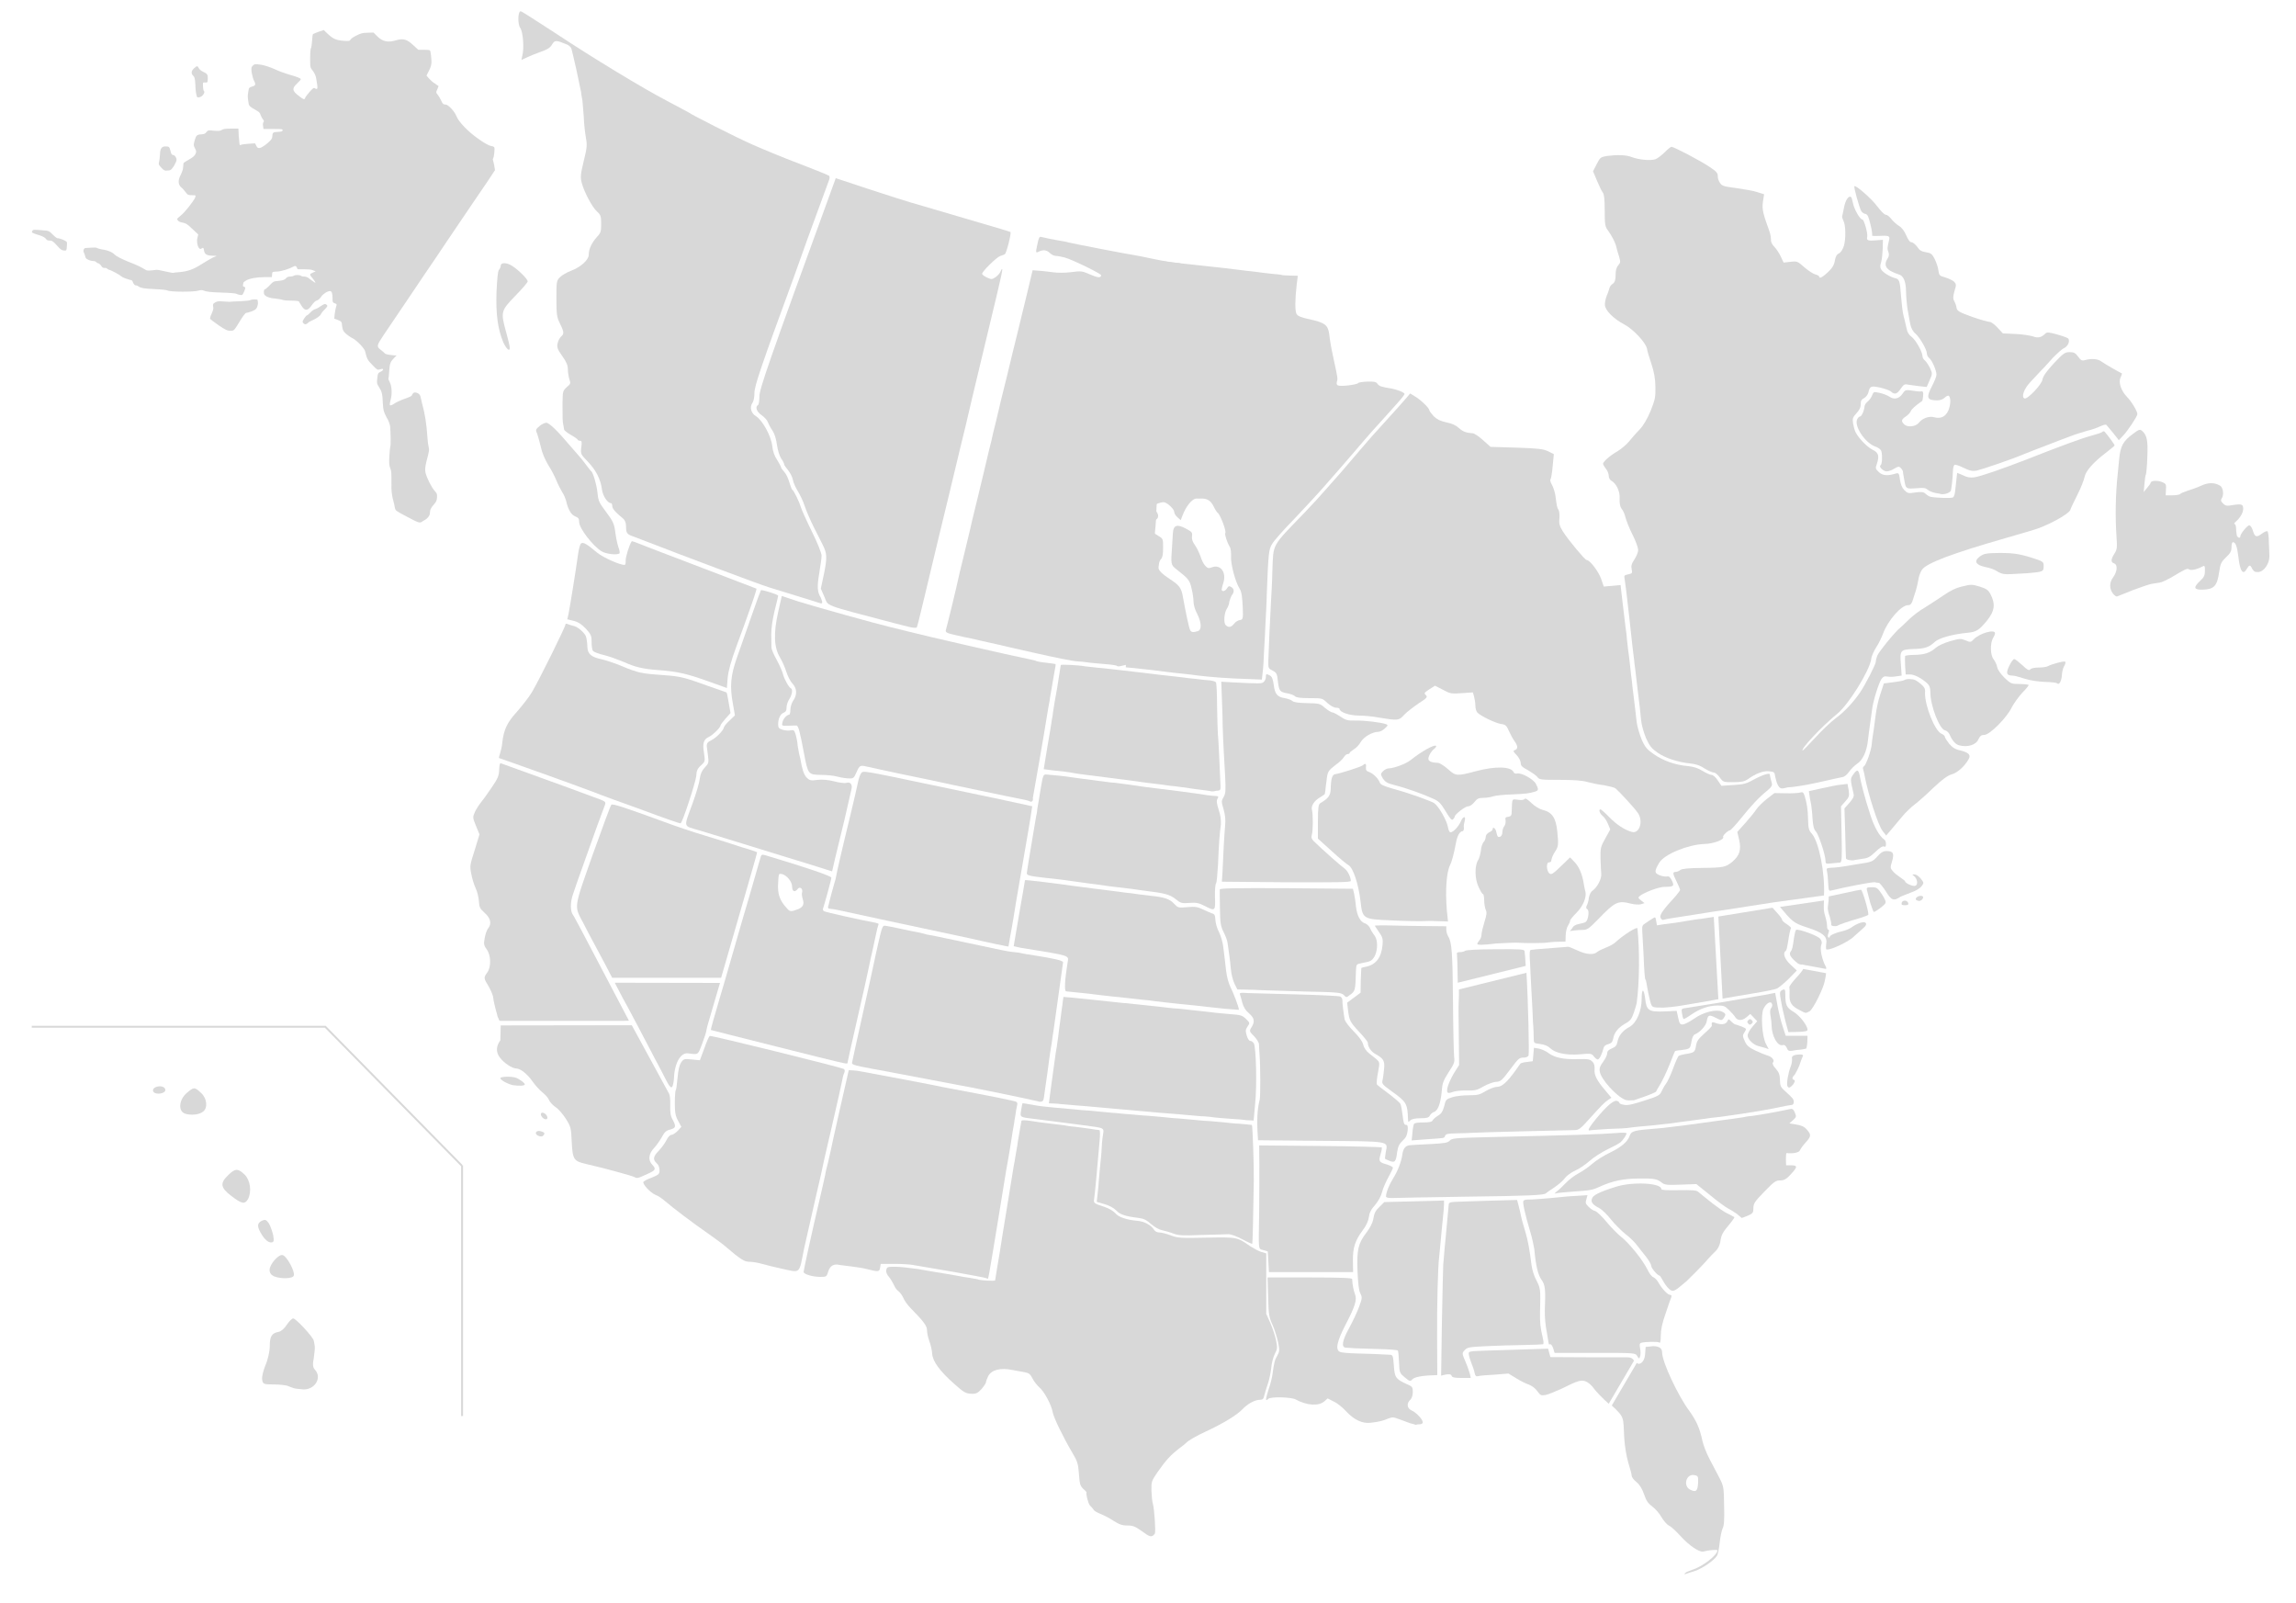 <?xml version="1.0" encoding="utf-8"?>
<!-- Generator: Adobe Illustrator 20.1.0, SVG Export Plug-In . SVG Version: 6.00 Build 0)  -->
<svg version="1.1" id="Layer_2_1_" xmlns="http://www.w3.org/2000/svg" xmlns:xlink="http://www.w3.org/1999/xlink" x="0px" y="0px"
	 viewBox="0 0 1200 837.6" style="enable-background:new 0 0 1200 837.6;" xml:space="preserve">
<style type="text/css">
	.st0{fill:#D8D8D8;}
	.st1{fill:none;stroke:#D8D8D8;stroke-miterlimit:10;}
</style>
<g id="landmarks-territories">
	<path id="CA-AB" class="st0" d="M467.7,325.7c-38.7-10.2-34.5-8.7-36.8-13.8l-1.9-4.3l1.7-8c1.7-8.4,1.5-10.5-0.7-14.9
		c-0.7-1.5-2.9-5.7-4.7-9.3c-1.8-3.6-4-8.7-4.8-11.2s-2.5-5.9-3.6-7.7c-1.1-1.8-2.3-4.4-2.5-5.8c-0.3-1.5-1.4-3.6-2.5-5
		s-2.1-2.6-2.1-3.2c0-0.4-0.7-1.8-1.5-2.9c-0.8-1.2-1.8-4.1-2.2-7c-0.4-3-1.2-5.8-2.3-7.5c-1-1.4-2.1-3.5-2.5-4.6s-1.9-2.6-3.3-3.6
		c-2.5-1.7-3.5-4.3-1.8-5.3c0.4-0.3,0.7-2.2,0.7-4.4c0-3.9,4.7-17.5,37-106.1l2.9-8l16,5.3c8.8,2.9,22.1,7.2,29.7,9.3
		c7.6,2.2,20.9,6.1,29.6,8.7c8.7,2.5,15.9,4.7,16,4.8c0.6,0.6-2.1,11.1-2.9,11.6c-0.4,0.3-1.7,0.7-2.5,1c-1.8,0.6-9.4,8-9.4,9.3
		c0,0.4,1.1,1.2,2.5,1.9c2.5,1.1,2.6,1.1,4.7-0.3c1.1-0.8,2.2-2.1,2.5-3c0.3-0.8,0.6-1.2,0.8-1.1c0.3,0.3-1,5.7-2.5,12.2
		c-3.7,15.3-7.6,31.9-13.1,54.7c-2.3,10.1-5.1,21.7-6.1,25.6c-4.8,20-9.1,38-11.5,47.7c-12.3,51.5-11.2,47.3-11.9,47.1
		C478,328.5,473.3,327.1,467.7,325.7z"/>
	<g id="CA-BC">
		<path class="st0" d="M314.3,288c-4.6-2.9-11.6-12-11.6-15.2c0-1.8-0.4-2.3-2.1-3c-2.1-0.8-3.7-3.6-4.7-8c-0.3-1.1-1.1-3.3-2.1-4.7
			c-0.8-1.4-2.2-4-2.9-5.8c-0.7-1.8-2.5-5.5-4.3-8.2c-1.8-3-3.3-6.6-3.9-9.4c-0.6-2.5-1.4-5.5-1.9-6.9c-1-2.2-0.8-2.5,1.1-4.1
			c1.1-1,2.8-1.8,3.6-1.8c1.5,0,5.8,4.1,12.7,12.3c2.2,2.5,4.3,5,4.7,5.4c0.4,0.4,1.9,2.2,3.2,4c1.4,1.8,2.6,3.5,2.9,3.6
			c1,0.8,2.9,7.3,3.3,11.5c0.4,4.2,1,5.1,4.1,9.3c4.1,5.5,4.6,6.4,5.3,11.9c0.3,2.3,1,5.5,1.5,7c0.6,1.5,0.8,2.9,0.6,3.2
			C322.7,290.2,316.6,289.5,314.3,288z"/>
		<path class="st0" d="M428.7,315.2c-0.7-0.3-15.5-4.8-27.1-8.4c-4-1.2-46.2-17-63.6-23.8c-3-1.1-6.4-2.5-7.6-2.9
			c-2.8-1-3.2-1.8-3.2-5.1c0-1.9-0.6-3.2-1.5-4c-4.3-3.5-5.7-5.3-5.7-6.6c0-0.8-0.3-1.5-0.7-1.5c-1.8,0-4.3-3.9-4.7-7.2
			c-0.7-5.4-3.2-10.1-7.3-14.4c-3.7-3.9-3.9-3.9-3.5-7.5c0.4-2.9,0.3-3.5-0.7-3.5c-0.6,0-1.2-0.3-1.2-0.6c-0.1-0.3-1.8-1.5-3.6-2.5
			c-1.9-1.1-3.5-2.3-3.5-2.9c0-0.6-0.3-1.5-0.4-2.3c-0.4-1.9-0.4-3.2-0.4-11.1c0.1-6.5,0.1-6.6,2.2-8.6c2.1-1.7,2.1-2.1,1.4-4.1
			c-0.4-1.2-0.8-3.6-0.8-5.1c0-2.2-0.7-3.9-2.9-7c-2.5-3.5-2.9-4.6-2.5-6.6c0.3-1.4,1.1-3,1.9-3.7c1.7-1.4,1.5-2.5-1-7.5
			c-1.2-2.5-1.5-4.3-1.5-12.3c0-9,0.1-9.4,1.9-11.2c1-1,3.6-2.5,5.7-3.3c5.1-1.9,9.3-5.7,9.3-8.4c0-2.9,1.5-6.2,4.3-9.3
			c2.1-2.2,2.2-3,2.2-6.9c0-4-0.3-4.7-2.2-6.4c-2.5-2.2-6.8-10.4-8-15.1c-0.7-2.8-0.6-4.3,1.1-11.3c1.8-7.2,1.8-8.6,1.1-12.3
			c-0.4-2.2-1-7.2-1.1-10.9c-0.3-3.7-0.6-7.6-0.7-8.4c-0.1-0.8-0.6-2.8-0.7-4.4c-0.3-1.5-1.4-6.9-2.5-11.9s-2.3-9.8-2.5-10.6
			c-0.3-1-1.4-2.1-3-2.6c-5.1-2.1-5.8-2.1-7.2,0.3c-1,1.7-2.5,2.6-5.7,3.7c-2.3,0.8-5.7,2.2-7.2,2.9c-1.5,0.7-2.9,1.4-3,1.4
			s0.1-1.1,0.4-2.3c1-3.6,0.4-12.3-1.1-14.4c-1.5-2.2-1.2-9,0.3-8.7c0.6,0.1,7.7,4.7,16.2,10.2c22.8,15.1,47.8,30.1,60,36.5
			c5.9,3.2,11.2,5.9,11.6,6.2c1.9,1.4,24.2,12.7,32.5,16.4c5.1,2.3,16.4,7,24.9,10.2c8.6,3.3,15.8,6.2,16,6.5s0.3,1.2-0.1,2.2
			s-4.1,11.3-8.4,22.9s-8.8,24.7-10.4,28.9c-16.7,45.5-20.2,55.8-20.2,59.4c0,2.2-0.4,4.4-1.1,5.3c-1.5,2.2-0.7,5.4,2.1,7
			c3.3,2.2,7.7,10.2,8.3,15.3c0.3,2.8,1.1,5.3,2.5,7.3c1.1,1.8,2.1,3.6,2.1,3.9c0,0.4,0.8,1.5,1.7,2.5c1,1,2.1,3.5,2.6,5.3
			c0.6,1.9,1.2,3.6,1.5,3.9c1,0.6,3.9,6.8,4.6,9.3c0.3,1.1,2.9,6.9,5.7,12.6c3,6.1,5.1,11.3,5.1,12.7c0,1.2-0.6,5.3-1.2,9
			c-1.2,7-1.1,9.9,0.8,12.9C430.1,315,429.9,315.5,428.7,315.2z"/>
		<path class="st0" d="M263.1,179c-2.9-6.8-4-14.8-3.6-26.4c0.3-6.6,0.7-10.8,1.2-11.5c0.6-0.6,1-1.7,1-2.2c0-1.9,3.2-1.8,6.1,0.1
			c3.5,2.3,8,6.9,8,8c0,0.6-2.9,3.9-6.5,7.6c-7.6,7.9-7.7,8.3-4.7,19.2c1,3.6,1.8,7,1.8,7.7C266.6,184,264.8,182.6,263.1,179z"/>
	</g>
	<path id="CA-MB" class="st0" d="M607.6,136.4L607,141c-0.3,2.5-0.6,5.1-0.7,5.7c-0.1,0.6-0.4,2.9-0.7,5c-0.3,2.2-0.6,4.4-0.7,5
		c-0.1,0.6-0.7,5.3-1.5,10.4c-1.1,8.8-1.1,9.4,0,11.5c1.2,2.1,1.1,2.1-0.8,4.7c-1.1,1.4-2.3,3.2-2.9,3.7c-0.4,0.7-1.1,5.4-1.2,10.5
		c-0.3,5.1-0.6,10.6-0.7,12.3c-0.1,1.7-0.4,5.8-0.7,9.4c-0.3,3.6-0.6,8.4-0.8,10.9c-0.7,9.9-1,14.1-1.5,19.5
		c-0.3,3.2-0.6,7.5-0.7,9.4c-0.1,1.9-0.6,6.9-0.7,10.9c-0.3,4-0.6,8.6-0.7,10.1c-0.1,1.7-0.4,6.4-0.7,10.5s-0.6,8.7-0.7,10.1
		c-0.1,1.4-0.4,6.2-0.7,10.9c-0.3,4.6-0.6,8.8-0.7,9.4c-0.4,1.9-1.4,18.4-1.4,23.1l-0.1,4.7l4.4,0.4c6.9,0.7,13.5,1.5,15.5,1.8
		c1,0.1,3.6,0.4,5.8,0.7c4.3,0.4,6.6,0.7,13,1.5c2.2,0.3,7,0.7,10.9,1c3.7,0.3,10.2,0.6,14.2,0.7l7.3,0.3l0.4-3.5
		c0.3-1.9,0.6-7.3,0.8-12.2c0.3-4.7,0.6-10.9,0.7-13.7c0.1-2.8,0.6-9.9,0.7-15.9c0.8-20.6,1-22.8,2.8-25.6c0.8-1.5,5.9-7.3,11.5-13
		c5.4-5.7,11.2-12,13-14c1.8-1.9,3.5-4,3.9-4.4c6.9-7.9,10.2-11.6,14.1-16.2c2.5-3,6.8-7.9,9.4-10.9c2.8-3,6.1-6.8,7.5-8.3
		s4.1-4.6,6.1-6.8s3.6-4.3,3.7-4.7c0-0.8-3.7-2.3-7-2.9c-5-0.8-6.4-1.2-7.2-2.5c-0.7-1-1.8-1.2-5.3-1.1c-2.3,0.1-4.6,0.4-4.8,0.8
		c-0.6,0.8-9,1.9-10.5,1.2c-0.7-0.3-0.8-0.8-0.6-1.9c0.6-1.5,0.4-2.3-1.7-12c-1.5-6.9-1.8-9-2.3-13c-0.6-4.6-2.3-5.9-9.9-7.6
		c-4.8-1-6.5-1.7-7.2-2.9c-0.8-1.7-0.8-7.3,0.1-15.1l0.6-4.8l-3.9-0.1c-2.1-0.1-4.1-0.1-4.4-0.3s-3-0.4-5.9-0.7
		c-3-0.3-5.9-0.7-6.5-0.8s-3.3-0.4-6.1-0.7s-5.7-0.7-6.5-0.8s-3.5-0.4-5.8-0.7s-6.9-0.7-10.1-1.1s-7.7-0.8-10.1-1.1
		s-5.8-0.6-7.7-0.8L607.6,136.4z M628.2,260.5c2.8,0,4.7,1.2,6.1,4.1c0.8,1.7,1.8,3.2,2.1,3.3c1.4,1,4.7,9.8,4,10.6
		c-0.4,0.7,0.8,4.6,2.3,7.2c0.6,0.8,0.8,3.3,0.7,5.4c-0.1,4,2.2,12.9,4.6,16.7c1,1.7,1.2,4.1,1.5,9c0.3,6.8,0.1,6.9-1.5,7.2
		c-1,0.1-2.3,1-3,1.9c-1.5,1.9-2.9,2.2-4.4,0.7c-1.2-1.2-0.8-6.4,0.7-8.7c0.6-0.8,1.1-2.3,1.2-3.5c0.3-1.1,0.8-2.5,1.2-3.2
		c1.5-1.8,1.4-3.5-0.1-4.4c-1.1-0.7-1.5-0.7-2.3,0.6c-1,1.7-2.8,1.9-2.8,0.6c0-0.4,0.4-1.9,0.8-3.2c1.9-5.4-1.2-10.1-5.8-8.4
		c-1.8,0.7-2.3,0.6-3.6-0.8c-0.8-0.8-1.9-3-2.5-5c-0.7-1.9-1.9-4.4-2.9-5.8c-1.2-1.7-1.7-3-1.5-4.6c0.3-1.9,0-2.3-3.2-4
		c-4.7-2.5-6.6-1.8-6.8,2.5c-0.1,1.7-0.3,4.6-0.4,6.5c-0.7,9.9-0.7,9.9,2.3,12.3c6.4,5,6.9,5.7,7.9,10.1c0.6,2.3,1,5.5,1,6.9
		c0,1.5,0.8,4.3,1.9,6.2c2.3,4.7,2.5,8.4,0.3,9.1c-2.3,0.7-3.3,0.6-3.9-0.4c-0.6-0.8-2.5-9.9-3.9-17.8c-0.8-4.4-1.8-5.8-6.9-9.1
		c-4-2.6-5.9-4.6-5.8-5.9c0.1-0.6,0.1-1.5,0.3-2.3c0.1-0.8,0.6-1.8,1.1-2.3c0.7-0.7,1-2.6,1-5.8c0-4.8,0-4.7-2.8-6.4
		c-3-1.8-4.3-3.3-4.3-6.1c0-1.5,0.4-1.8,1.8-1.8c2.6,0,3.6-2.3,1.8-4.6c-0.8-1-1.5-2.2-1.5-2.6c0-1,3.5-2.3,5.3-2.3
		c1.8,0.1,5.5,3.6,5.5,5.1c0,0.7,0.7,1.9,1.7,2.8l1.7,1.5l1-2.6c1.7-4.4,4.6-8.2,6.9-8.7C626.3,260.6,627.3,260.5,628.2,260.5z"/>
	<path id="CA-NB" class="st0" d="M1023.8,389.4c-1.7-0.4-3.6-2.6-4.8-5.5c-0.4-1.1-1.7-2.2-2.5-2.3c-2.9-0.7-7.6-12.9-7.6-19.8
		c0-2.3-0.4-3.6-1.7-4.8c-2.9-2.6-6.6-4.6-9-4.6H996l-0.3-4.6c-0.1-2.5-0.1-4.7,0-5s2.2-0.6,4.7-0.6c5.3-0.1,8.3-1,11.3-3.7
		c1.4-1.2,4.3-2.5,7.6-3.5c5-1.4,5.5-1.4,8-0.4c2.5,1.1,2.8,1,4.1-0.4c2.9-3.2,11.3-5.7,11.3-3.3c0,0.6-0.6,1.8-1.1,2.6
		c-1.5,2.6-1.4,8.8,0.3,10.9c0.7,1,1.7,2.8,1.9,4.1c0.3,1.5,1.8,3.6,3.9,5.7c3.2,3,3.5,3.2,7.7,3.2c2.3,0,4.6,0.3,4.8,0.4
		c0.3,0.3-1.2,2.1-3.2,4.1c-1.9,2.1-4.4,5.5-5.5,7.6c-2.5,5.4-11.6,14.5-14.4,14.5c-1.7,0-2.2,0.6-3,2.1
		C1033,389.2,1028.3,390.7,1023.8,389.4z"/>
	<g id="CA-NL">
		<path class="st0" d="M1104.3,310.1c-1.9-2.5-1.9-5.7,0.1-8.4c2.2-3,2.5-6.6,0.6-7.3c-1.9-0.6-1.8-2.1,0.1-5.1
			c1.4-2.2,1.5-3.2,1.1-8.7c-0.7-10.1-0.6-22,0.7-33.7c0.1-0.8,0.4-4,0.7-7.2c0.7-6.6,1.9-9.1,7.2-13c2.9-2.2,3.6-2.5,4.6-1.7
			c2.6,2.2,3.3,4.8,2.9,13.7c-0.1,4.7-0.6,8.8-0.7,9.1c-0.3,0.4-0.6,2.5-0.8,5l-0.4,4.3l1.8-2.2c1-1.1,1.8-2.3,1.8-2.6
			c0.1-1.1,3-1.4,5.5-0.6c2.6,1,2.8,1.1,2.5,4.8l-0.1,2.3h3.6c1.9,0,3.7-0.3,4-0.7s1.9-1,3.9-1.7c1.9-0.6,5.1-1.7,7-2.6
			c3.6-1.7,6.9-1.8,9.8-0.1c1.7,0.8,2.2,4.7,1.1,6.5c-0.7,1.1-0.7,1.7,0.6,2.9c1.2,1.2,1.9,1.4,5.1,0.8c4.6-0.7,5.4-0.4,5.4,1.9
			c0,2.1-1.5,4.7-3.9,6.8c-0.8,0.7-1,1.2-0.6,1.2s0.8,1.1,0.8,2.5s0.3,3,0.4,3.6c0.6,1.2,1.8,1.5,1.8,0.3s3.6-5.7,4.7-5.7
			c0.6,0,1.4,1.2,1.9,2.9c1,3.3,1.9,3.6,5,1.2c1.1-0.8,2.3-1.2,2.6-1s0.7,2.6,0.7,5.4c0.1,2.6,0.3,6.1,0.3,7.5
			c0.1,3.9-2.8,8.2-5.8,8.4c-1.8,0.1-2.3-0.3-3.2-1.7c-1-2.2-1.5-2.2-2.8,0c-1.9,3.6-3.6,1.4-4.4-6.2c-0.7-5.7-1.5-7.7-2.9-7.7
			c-0.4,0-0.7,1.1-0.7,2.6c0,2.1-0.6,3.2-2.9,5.3c-2.5,2.5-2.9,3.2-3.6,7.9c-1,7-2.6,8.8-8.4,9c-4.8,0.1-5.3-1-1.5-4.6
			c2.1-1.9,2.5-2.9,2.5-5.3c0-2.6-0.1-2.9-1.5-2.1c-2.8,1.5-5.9,2.1-6.8,1.4s-2.1-0.1-9.4,4.3c-2.2,1.2-4.8,2.5-5.9,2.6
			s-3.2,0.6-4.4,0.7c-1.4,0.3-5.8,1.8-9.8,3.3c-4,1.7-7.6,3-8,3.2C1106.2,311.9,1105.1,311.2,1104.3,310.1z"/>
		<path class="st0" d="M1014.6,258.2c-0.1-0.1-1.5-0.4-3-0.6c-1.5-0.3-3.3-1-4.1-1.7c-1.1-1-2.2-1.1-5.5-0.8
			c-5.3,0.4-5.8,0.3-6.4-2.5c-0.8-4.7-1-5.1-1-6.1c0-0.4-0.6-1.4-1.1-1.9c-1-1-1.2-1-3.5,0.3c-1.2,0.8-3,1.4-3.9,1.4
			c-1.8,0-4.4-2.5-3.2-3.2c0.8-0.6,1-4.8,0.4-7.3c-0.3-1-1.5-1.9-3.5-2.6c-5.3-2.1-10.9-10.8-9.1-14.2c0.4-0.8,1.1-1.4,1.5-1.4
			c0.7,0,2.1-2.8,2.3-5.3c0.1-0.8,0.8-1.9,1.8-2.6c0.8-0.7,1.8-2.1,2.2-3.2c0.7-1.8,0.8-1.9,3.9-1.2c1.8,0.4,3.9,1.2,5,1.9
			c2.5,1.8,5.1,1.2,6.9-1.4c1.4-2.1,1.7-2.2,5-1.7c1.9,0.3,4.1,0.6,4.8,0.4c1-0.1,1.2,0.4,1,2.5c-0.1,1.4-0.4,2.6-0.6,2.6
			c-3.2,2.2-5.7,4.4-5.9,5.4c-0.3,0.7-1.4,1.9-2.5,2.6c-2.5,1.7-2.6,2.5-0.7,4.3c1.8,1.5,5.9,1,7.5-1c1.7-2.3,5.3-3.6,7.9-2.9
			c3.5,1,6.1-0.3,7.5-3.5c1.2-2.9,1.4-6.5,0.3-7.6c-0.4-0.4-1.2,0-2.1,0.8c-1,1-2.5,1.5-4,1.5c-5.5,0-5.9-1.5-2.6-7.7
			c1.1-2.2,2.2-4.8,2.2-5.7c0-2.2-2.3-7.6-3.9-8.8c-0.7-0.6-1.1-1.5-1.1-2.2c0-2.1-3.6-8.3-5.9-10.4c-1.5-1.2-2.3-2.9-2.8-5
			c-0.3-1.7-1-5.3-1.4-7.7c-0.4-2.5-0.8-6.8-0.8-9.4c-0.1-5.5-1.4-8.4-4.1-9c-1-0.3-2.9-1.1-4.3-1.9c-2.6-1.7-3-3.7-1.2-6.4
			c0.7-1.1,0.8-2.1,0.4-3.2c-0.7-1.8-0.6-2.3,0.3-6.2c0.6-2.5,0.1-2.6-6.4-2.3c-1.5,0.1-2.6-0.1-2.5-0.3c0.3-0.3-0.1-2.8-0.8-5.7
			c-1-4.1-1.5-5.3-2.6-5.5c-0.8-0.1-1.8-0.8-2.2-1.5c-1-1.7-4-12.4-3.6-13c0.7-0.7,9.1,6.6,12,10.6c1.8,2.3,3.6,4.3,4.4,4.3
			c0.7,0,1.9,1,2.8,2.1c0.8,1.1,2.6,2.8,3.9,3.6c1.7,1,3,2.8,4,5.1s1.9,3.6,2.8,3.6c0.7,0,1.9,1.1,2.9,2.3c1.2,1.9,2.2,2.5,4.6,2.9
			c2.5,0.4,3.2,0.8,4.6,3.6c0.8,1.7,1.8,4.4,1.9,5.9c0.4,2.6,0.6,2.9,3.7,3.7c1.8,0.6,3.9,1.5,4.6,2.3c1.1,1.2,1.1,1.7,0.1,4.8
			c-0.8,3-0.8,3.9-0.1,5.3c0.6,1,1.1,2.5,1.2,3.6c0.4,1.5,1.5,2.2,8.2,4.6c4.3,1.5,8.4,2.6,9.1,2.6s2.5,1.2,4.1,3l2.8,3l6.4,0.3
			c3.5,0.1,7.6,0.8,9.1,1.2c2.9,1.1,4.6,0.7,6.8-1.5c0.7-0.7,2.1-0.6,6.2,0.6c2.9,0.8,5.5,1.8,5.7,2.1c1,1.5-0.3,4.1-2.2,5
			c-1.1,0.4-3.7,2.9-5.9,5.1c-2.1,2.3-4.8,5.4-6.1,6.6c-1.1,1.2-3.7,3.9-5.5,5.9c-3.5,3.6-5,8-3.2,8.7c1.5,0.6,9-7.2,9.4-9.9
			c0.3-1.7,2.1-4.3,5.9-8.4c5-5.3,5.8-5.9,8.3-5.9c2.2,0,3,0.4,4.4,2.3c1.4,1.9,1.9,2.3,3.5,1.9c3.5-1,7-0.7,8.7,0.7
			c1,0.7,3.6,2.3,6.1,3.7s4.4,2.5,4.6,2.5c0.1,0.1-0.1,1-0.7,2.1c-1.2,2.6,0.3,7,3.3,10.1c2.3,2.3,5.5,7.5,5.5,9.1
			c0,1.1-5,8.7-7.5,11.3l-2.2,2.3l-2.9-3.7c-1.7-2.1-3.3-4-3.6-4.3c-0.4-0.3-1.8,0.1-3.3,0.8c-1.4,0.7-4.3,1.7-6.4,2.2
			c-2.1,0.6-6.1,1.8-9,2.9c-2.9,1.1-8.8,3.3-13.1,5c-4.4,1.7-9.4,3.6-11.3,4.4c-6.9,2.9-22,8-24.7,8.6c-2.3,0.4-3.6,0.1-6.9-1.5
			c-2.2-1.1-4.4-1.8-4.7-1.5c-0.4,0.3-0.8,1.8-0.8,3.3c-0.1,3.6-0.8,10.1-1.2,10.4C1018.2,258.2,1014.9,258.4,1014.6,258.2z"/>
	</g>
	<path id="CA-ON" class="st0" d="M821.5,485.3c0.8-1.5,1.8-2.1,3.7-2.5c1.5-0.3,3.2-0.7,3.6-1.1c1.2-0.8,2.1-5.9,0.8-6.6
		c-0.7-0.4-0.7-1-0.3-1.9c0.4-0.7,1-2.5,1.1-4.1c0.3-1.5,1.1-3.2,1.8-3.6c2.6-1.8,4.8-6.1,4.7-8.6c-0.1-1.2-0.3-5.1-0.4-8.3
		c-0.1-5.5,0.1-6.2,2.5-10.5l2.6-4.7l-1.2-2.9c-0.7-1.7-1.9-3.5-2.9-4.3c-1.5-1.2-2.1-3.3-1-3.3c0.3,0,2.5,1.9,4.8,4.3
		c3.9,3.9,7.7,6.4,11.6,7.5c3.9,1.1,6.1-5.5,3.2-9.8c-1.9-2.8-9.8-11.3-11.7-12.9c-0.7-0.6-3.5-1.2-6.1-1.7
		c-2.6-0.3-6.5-1.1-8.7-1.7c-2.8-0.8-7-1.1-14.5-1.1c-9.9,0-10.6-0.1-11.6-1.5c-0.6-0.8-2.8-2.3-4.8-3.5c-3.2-1.7-3.9-2.3-3.9-3.9
		c-0.1-1.1-1-2.9-2.2-4.1c-1.8-1.9-1.9-2.2-0.8-2.6c1.7-0.6,1.5-2.2-0.3-4.7c-0.8-1.1-2.1-3.5-2.9-5.3c-1.2-2.8-1.8-3.3-4.1-3.6
		c-2.8-0.4-10.5-4.1-12.3-5.9c-0.6-0.6-1.1-2.2-1.1-3.7s-0.4-3.7-0.7-4.8l-0.6-2.1l-5.8,0.4c-5.4,0.4-6.1,0.3-9.9-1.8l-4.1-2.1
		l-3,1.9c-2.6,1.8-2.9,1.9-1.8,3c1,1,0.7,1.5-3.7,4.3c-2.6,1.8-6.1,4.4-7.5,5.9c-2.9,3.2-3.3,3.2-13.7,1.5c-3-0.6-7.7-1-10.5-1
		c-4.8-0.1-9.7-1.8-9.7-3.5c0-0.3-0.8-0.6-1.8-0.6c-1.1,0-2.9-1-4.6-2.5c-2.6-2.5-2.6-2.5-9.3-2.5c-4.8,0-6.9-0.3-7.6-1
		c-0.6-0.6-2.3-1.2-3.9-1.5c-4-0.7-4.4-1.2-5-6.2c-0.4-4.1-0.7-4.6-2.8-5.7c-2.2-1.1-2.3-1.2-2.2-5.4c0.1-4.6,1-23.9,1.4-31
		c0.1-2.3,0.6-9.4,0.7-15.8c0.6-14.4-0.7-12.2,16.6-30.1c3.6-3.7,8.7-9.3,11.3-12.3c2.6-3,5-5.7,5.4-6.1c0.4-0.4,4.7-5.3,9.4-10.9
		c4.7-5.5,10.2-11.9,12.3-14.1c9.8-10.8,14.1-15.6,15.5-17.3l1.5-1.8l2.3,1.4c3,1.7,7.7,6.2,7.7,7.3c0,0.4,1.1,1.8,2.3,3.2
		c1.8,1.7,3.5,2.5,6.6,3.2c3,0.6,5,1.5,6.5,2.9c2.1,1.9,3.9,2.6,7.3,2.8c0.8,0,3.3,1.7,5.4,3.6l3.9,3.5l13.5,0.4
		c11.7,0.4,14,0.7,16.6,1.9l3,1.5l-0.6,6.2c-0.3,3.5-0.8,6.5-1.1,6.9c-0.4,0.4,0,1.7,0.7,2.9s1.5,3.7,1.8,5.5
		c0.8,5.8,0.8,6.4,1.7,7.7c0.4,0.7,0.6,2.9,0.4,4.7c-0.3,2.6,0.3,4,1.9,6.6c2.8,4.4,11.5,14.8,12.3,14.8c1.7,0,6.2,5.9,7.6,9.8
		l1.4,4.1l4.4-0.4l4.4-0.4l0.4,3.7c0.7,5.8,1,8.4,1.5,12.7c0.3,2.2,0.6,4.8,0.7,5.8c0.1,1,0.6,3.7,0.7,6.1c0.3,2.3,0.6,5.1,0.7,6.1
		c0.4,2.3,1,8.2,1.5,12.7c0.3,1.9,0.6,4.7,0.7,6.1c1.1,8.7,1.8,14.6,2.2,18.4c0.3,2.3,1.5,6.4,2.6,9.1c1.8,4.1,2.9,5.3,6.4,7.7
		c4.7,3.3,11.2,5.7,17.8,6.2c3,0.3,5.4,1.1,7.6,2.5c1.8,1.1,3.9,2.1,4.7,2.1s2.2,1.2,3.3,2.9l1.9,2.8l6.2-0.4
		c5.4-0.3,6.9-0.7,10.8-2.9c4.6-2.5,8.3-3.6,8.3-2.6c0.1,1.1,0.6,2.9,1,4.4c0.4,1.2-0.1,2.1-2.2,3.9c-4.6,3.7-8.3,7.7-13.7,14.4
		c-2.8,3.5-5.4,6.2-5.8,6.4c-1.2,0.1-4.1,2.9-3.7,3.5c0.8,1.4-5,3.6-9.8,3.7c-8.6,0.3-21,5.4-23.6,9.8s-2.6,5.4,0.1,6.5
		c1.4,0.6,3.2,0.8,3.9,0.7c1.1-0.3,1.7,0.3,2.6,2.1c1.4,2.9,1,3.3-3.9,3.3c-2.9,0-10.8,3-12.9,4.8c-1,0.8-0.8,1.1,0.7,2.3l1.8,1.4
		l-1.9,0.6c-1.1,0.3-3.5,0.1-5.1-0.3c-6.9-1.8-8.4-1-17,7.9c-4.7,4.8-5.8,5.7-7.9,5.8c-1.4,0-3.6,0.1-4.8,0.3l-2.3,0.3L821.5,485.3z
		"/>
	<path id="CA-PE" class="st0" d="M1075.1,357c-0.3-0.3-3-0.6-6.4-0.7c-3.3-0.1-7.7-0.8-9.9-1.5c-4.8-1.5-5.8-1.7-7.2-1.8
		c-2.9-0.1-3.3-1.2-1.5-5c1-2.1,2.1-3.6,2.6-3.6c0.6,0,2.3,1.4,4.3,3.2c2.6,2.5,3.5,2.9,4.1,2.2c0.4-0.6,2.2-1,4.4-1
		c1.9,0,4.1-0.3,4.8-0.7c2.3-1.2,8.7-2.9,9.1-2.3c0.3,0.3-0.1,1.5-0.7,2.5c-0.6,1.1-1.1,3.5-1.1,5.1
		C1077.2,356.4,1076.1,358.1,1075.1,357z"/>
	<g id="CA-QC">
		<path class="st0" d="M929.3,410.4c-0.7-1.1-1.2-3.2-1.5-4.6c-0.3-2.3-0.4-2.5-3.3-2.8c-3-0.3-6.9,1.2-11.2,4.3
			c-1.5,1-3.2,1.4-7.3,1.4c-5.3,0-5.4,0-7.2-2.5c-1-1.4-2.3-2.5-3-2.5s-3-1-5-2.2c-2.5-1.7-4.8-2.3-7.6-2.6
			c-6.1-0.6-12.9-2.8-17-5.7c-3-2.1-4.1-3.5-5.9-7.5c-1.2-2.9-2.3-6.6-2.6-9.5c-0.3-2.5-0.6-5.7-0.7-6.9c-0.1-1.2-0.7-5.3-1.1-9
			c-0.4-3.7-1-8-1.1-9.4s-0.6-4-0.7-5.8c-0.3-1.8-1.4-11.7-2.5-22c-1.1-10.4-2.3-19.6-2.5-20.7c-0.4-1.7-0.1-1.9,1.9-2.3
			c2.1-0.4,2.2-0.7,1.8-2.6c-0.4-1.8-0.1-2.9,1.5-5.3c1.1-1.7,1.9-3.9,1.9-4.8c0-1-1.2-4.6-2.9-7.9s-3.3-7.5-3.7-9
			c-0.4-1.7-1.2-3.7-2.1-4.7c-0.8-1.1-1.1-2.9-1-5.3c0.3-3.7-1.8-7.9-4.3-9.3c-0.8-0.4-1.4-1.5-1.4-2.6s-0.7-2.8-1.5-3.7
			c-0.8-1-1.4-2.1-1.5-2.5c0-1.1,3.5-4.3,7.6-6.6c1.9-1.2,4.7-3.5,5.9-5s3.7-4.4,5.5-6.2c2.2-2.3,4.1-5.7,5.9-9.9
			c2.3-5.9,2.6-7,2.5-12.6c-0.1-4.6-0.7-7.7-2.1-12c-1.1-3.3-2.2-6.8-2.3-7.9c-0.7-3.3-7.2-10.2-11.9-12.7c-5.7-3-9.9-7.3-10.1-10.1
			c-0.1-1.1,0.4-3.5,1-5c0.7-1.5,1.2-3.3,1.4-3.9c0.1-0.6,0.8-1.7,1.7-2.2c1.1-0.8,1.5-2.1,1.5-4.7c0-2.3,0.4-3.9,1.4-5
			c1.2-1.4,1.2-1.8,0.4-4.6c-0.6-1.7-1.1-3.7-1.4-4.8c-0.4-2.2-2.3-5.9-4.4-8.8c-1.5-1.9-1.7-3-1.7-10.4c0-5.9-0.3-8.6-1-9.4
			c-0.6-0.7-1.9-3.5-3-6.1l-2.1-5l1.9-3.7c1.8-3.6,2.1-3.7,5.3-4.3c5.4-0.7,10.1-0.6,13.1,0.6c4.1,1.5,9.9,1.9,12.3,1.1
			c1.1-0.4,3.3-2.1,4.8-3.6c1.7-1.7,3.2-2.9,3.6-2.9c1.2,0,15.2,7.3,19.9,10.5c3.5,2.3,4.3,3.2,4.3,4.7c-0.1,1,0.4,2.6,1.1,3.6
			c1.1,1.7,1.9,1.9,8.7,2.8c4.1,0.6,9,1.4,10.9,2.1l3.5,1.1l-0.6,3.9c-0.6,3.9,0.1,6.4,3.5,15.8c0.4,1.1,0.7,3,0.7,4.1
			c-0.1,1.2,0.7,2.6,1.8,3.7c1,1,2.5,3.3,3.3,5l1.5,3.2l3.6-0.4c3.5-0.4,3.7-0.3,7.3,2.9c2.1,1.8,4.7,3.5,5.8,3.7
			c1.1,0.3,1.9,0.8,1.9,1.1c0,1.2,1.5,0.6,4.6-2.3c2.3-2.2,3.3-3.9,3.6-6.1c0.4-2.1,1-3.2,2.1-3.7c1-0.4,1.9-1.9,2.6-3.9
			c1.1-3.6,1-11.1-0.3-13.3c-0.4-0.8-0.7-1.8-0.6-2.2c0.1-0.4,0.6-2.5,1-4.7c0.7-3.6,2.3-6.2,3.6-5.4c0.3,0.1,0.7,1.5,1,3
			c0.6,3.3,3.7,8.8,5,8.8c0.8,0,2.9,7.2,2.5,9c-0.4,1.9,0.3,2.2,4.1,1.9l4.1-0.3l-0.1,4.6c-0.1,2.5-0.4,5.7-0.8,7
			c-0.6,1.7-0.6,2.9-0.1,3.7c0.8,1.7,4.7,4,7.3,4.7c2.3,0.6,2.6,1.2,3.2,9.7c0.3,3.7,0.8,8.4,1.4,10.5c0.6,1.9,1.1,4.8,1.5,6.2
			c0.3,1.8,1.1,3.2,2.6,4.3c2.2,1.7,5.7,7.9,5.7,10.2c0,0.7,0.6,1.7,1.4,2.3c0.7,0.7,1.9,2.5,2.6,4c1.2,2.6,1.2,2.9-0.3,6.2
			l-1.5,3.5l-3.7-0.4c-2.1-0.3-4.8-0.6-5.9-0.8c-1.9-0.4-2.3-0.3-4,2.1c-1.9,2.9-3.2,3.2-5.1,1.5c-0.7-0.7-3.3-1.5-5.7-2.1
			c-4.8-1-5.3-0.8-6.1,2.6c-0.3,1.1-1.2,2.3-2.2,2.9c-1.4,0.7-1.8,1.4-1.8,3.2s-0.7,3-2.2,4.7c-1.9,2.1-2.2,2.6-1.8,5.3
			c0.3,1.7,0.8,3.7,1.4,4.8c1.7,3.2,5.9,7.5,8.8,9c3.2,1.5,3.6,3.3,2.2,7.5c-0.8,2.2-0.7,2.5,1.2,4.3c2.1,1.8,4.6,1.9,8.8,0.6
			c1.4-0.4,1.7-0.1,2.1,3.2c0.4,2.5,1.1,4.3,2.3,5.5c1.7,1.7,2.2,1.8,5.8,1.2c3.3-0.4,4.3-0.3,5.4,0.8c0.8,0.7,1.9,1.4,2.6,1.5
			c3.3,0.6,10.8,0.8,11.6,0.3c0.6-0.3,1.1-2.1,1.2-3.7c0.4-4.1,1-8.8,1-9.1c0-0.1,1.4,0.6,3,1.2c2.2,1.1,3.7,1.4,5.9,1.1
			c3.2-0.4,14.6-4.4,26.8-9.1c18.5-7.3,30-11.5,34.3-12.6c2.5-0.7,5.1-1.5,5.7-1.9c0.6-0.6,1.2-0.6,1.5-0.1c1.7,1.9,5.1,6.6,5.1,7
			c0,0.3-2.1,1.9-4.6,3.9c-6.6,5-10.5,9.5-11.1,12.6c-0.3,1.4-1.8,5.5-3.6,9c-1.8,3.6-3.6,7.3-3.9,8.3c-0.8,2.2-12.6,8.6-19.9,10.6
			c-2.8,0.8-9,2.6-13.7,4c-27.9,8-41.5,13.1-43.9,16.6c-0.7,1-1.7,3.5-1.9,5.3c-0.3,1.9-1.2,5.7-2.2,8.4c-1.2,4.3-1.8,4.8-3.2,4.8
			c-3.5,0-10.5,8-13,14.8c-0.7,1.9-2.3,5.3-3.6,7.2c-1.2,1.9-2.5,4.7-2.6,6.1c-0.8,6.1-11.9,23.9-17.7,28.6
			c-8,6.5-19.2,18.4-18.2,19.3c0.1,0.1,3-2.8,6.4-6.5c3.3-3.7,8.3-8.4,10.9-10.4c4.6-3.3,9.4-8.6,12.7-13.4
			c2.9-4.3,8.3-14.8,8.3-16.2c0-0.8,0.4-2.2,0.8-3.2c1.2-2.5,7.9-10.6,10.6-13.3c1.4-1.2,4.1-3.7,6.1-5.7c1.9-1.8,5.5-4.6,7.9-5.9
			c2.3-1.4,6.8-4.4,9.8-6.4c3.7-2.6,6.9-4.1,10.1-4.8c4.4-1.1,5-1.1,9,0.1c3.5,1.1,4.4,1.8,5.5,3.7c2.9,5.5,2.3,9.1-1.8,14.2
			c-4,4.8-5.5,5.8-9.8,6.2c-8.3,0.8-15.2,2.8-17.4,4.8c-2.9,2.8-5.3,3.6-11.1,3.7c-6.9,0.3-7.2,0.7-6.6,8l0.4,5.9l-2.8,0.4
			c-1.5,0.3-3.6,0.3-4.7,0.1c-1.5-0.3-2.2,0.1-3,1.2c-1.4,1.9-4.6,12-5,16.4c-0.3,1.8-0.7,5.4-1.1,7.9c-0.4,2.5-0.8,6.1-1,7.7
			c-0.6,5.7-2.6,10.4-5.7,12.4c-1.5,1-3.3,2.9-4.3,4.3c-0.8,1.2-2.3,2.5-3.2,2.6c-0.8,0.1-6.8,1.5-13.1,2.9s-13.4,2.5-15.6,2.5
			C930.8,412.4,930.4,412.1,929.3,410.4z"/>
		<path class="st0" d="M1047.2,299.9c-1-0.1-2.6-0.8-3.6-1.5s-3.6-1.7-5.9-2.1c-5.1-1.1-6.2-3-3-5.5c1.7-1.2,3-1.7,6.8-1.8
			c9.9-0.3,13.4,0.3,20,2.3c6.6,2.1,6.6,2.2,6.6,4.6c0,2.8-0.3,2.9-8.3,3.6C1051.1,300,1049.1,300.2,1047.2,299.9z"/>
	</g>
	<path id="CA-SK" class="st0" d="M583.5,347.8c-0.1-0.1-2.9-0.6-6.1-0.8c-3.2-0.3-6.5-0.6-7.6-0.7s-3.9-0.6-6.5-0.7s-12.7-2.2-22.4-4.4c-9.8-2.2-18.2-4.1-18.8-4.3c-3.3-0.7-5.1-1.1-9.4-2.1
		c-2.5-0.6-5.3-1.2-6.1-1.4c-0.8-0.1-4-0.8-7-1.5c-4.6-1-5.5-1.5-5.3-2.5c0.4-1.1,6.1-24.5,6.5-26.8c0.1-0.6,1.2-5.3,2.5-10.5
		c1.2-5.1,3.5-14.2,4.8-20.2c1.4-5.9,4.3-17.4,6.2-25.6c1.9-8.2,3.7-15.5,3.9-16.2c0.1-0.7,1.2-5.5,2.5-10.5
		c1.1-5,3.6-15.2,5.5-22.7c1.8-7.6,4.4-18.2,5.8-23.8c1.4-5.5,3.6-15.1,5.1-21l2.6-10.9l3.7,0.3c2.1,0.1,5.3,0.6,7.3,0.8
		c1.9,0.3,6.1,0.3,9.1-0.1c5.3-0.7,5.8-0.6,9.9,1.2c4.1,1.8,5.8,1.9,5.8,0.4c0-0.8-15.3-8.3-19.2-9.3c-1.7-0.4-3.6-0.8-4.6-0.8
		c-0.8,0-2.2-0.7-3-1.5c-1.7-1.7-3.7-1.8-5.8-0.7c-1.7,0.8-1.7,0.7-0.6-4.4c0.6-2.9,1-3.6,1.9-3.3c1.1,0.3,6.2,1.4,11.1,2.2
		c1,0.1,2.3,0.4,3.2,0.7c2.3,0.6,32.3,6.4,34.3,6.6c1,0.1,5.7,1.1,10.5,2.1c4.7,1,9.9,1.8,11.6,1.9c2.8,0.3,2.9,0.4,2.8,2.8
		c-0.1,1.4-1,8.6-1.9,15.9c-1,7.3-2.1,15.1-2.3,17c-0.4,3.6-1.2,5.4-2.5,5.4c-1.1,0-5.5,4.8-6.4,7c-0.7,1.7-0.7,2.9-0.1,4.6
		c1.7,5.1,1.2,7.6-1.1,10.1c-1.7,1.7-2.1,2.6-1.7,3.5c0.6,0.8,1.1,0.7,2.9-0.8c1.2-1.1,2.8-1.9,3.3-1.9c1.1,0,1.1,2.2-0.1,16.6
		c-0.1,2.2-0.6,6.9-0.7,10.5c-0.3,3.6-0.6,7.9-0.7,9.8c-0.1,1.8-0.6,6.5-0.7,10.5c-0.3,4-0.6,8.4-0.7,9.8c-0.1,1.4-0.6,6.1-0.7,10.5
		c-0.1,4.4-0.6,8.7-0.7,9.8c-0.1,1-0.6,5.7-0.7,10.5c-0.3,4.7-0.6,9.1-0.7,9.8c-0.1,0.6-0.4,5.1-0.7,10.1s-0.6,9.5-0.7,10.1
		s-0.4,5.1-0.7,10.1s-0.7,9.7-0.8,10.4c-0.1,0.7-0.3,3.5-0.4,5.9C585.5,347.6,584.8,348.9,583.5,347.8z"/>
	<g id="US-AK">
		<path class="st0" d="M158.5,168.8c-0.5-0.5-0.5-0.8,0.4-2.3c0.6-0.9,1.3-1.7,1.5-1.7s1.1-0.7,1.8-1.5s1.9-1.6,2.3-1.7
			c0.5-0.1,1.9-0.7,2.9-1.5c2.3-1.5,2.6-1.5,3.5-0.7c0.4,0.5,0.2,0.8-1.2,2.3c-0.9,0.8-1.8,2-2,2.5c-0.3,0.8-2.2,2.2-4.5,3.2
			c-0.8,0.3-1.9,0.9-2.3,1.4C159.9,169.6,159.3,169.7,158.5,168.8z"/>
		<path class="st0" d="M212.9,270.1c-6.1-3.2-6.2-3.3-6.5-4.7c-0.1-0.8-0.6-3.1-1.1-4.8c-0.5-2-0.8-4.7-0.7-7.3c0-6.5,0-7.2-0.7-8.8
			c-0.5-1.4-0.6-2.6-0.4-6.2c0.1-2.5,0.4-4.7,0.5-4.9c0.3-0.4,0.2-7.2-0.1-10.6c-0.1-0.8-0.8-3.2-1.9-4.8c-1.5-2.9-1.7-3.7-1.9-7.1
			c-0.2-5.1-0.5-6.3-2-8.6c-1.2-1.9-1.2-2.2-0.9-4.7c0.2-2.3,0.4-2.7,1.4-3.2c2.2-0.9,2.2-2.2,0-1.4c-1.3,0.4-1.4,0.4-4-2.3
			c-2.6-2.6-2.8-3.2-3.8-7.2c-0.4-1.6-4.4-5.7-6.6-6.8c-1.1-0.5-2.6-1.6-3.5-2.4c-1.4-1.3-1.6-1.9-1.9-3.9c-0.2-2.4-0.3-2.4-2.2-3.2
			l-1.9-0.7l0.2-2.2c0.1-1.2,0.5-2.9,0.7-3.8c0.5-1.5,0.5-1.6-0.6-2s-1.2-0.5-1.2-2.5c0-2.6-0.4-3.9-1.3-3.9c-1.4,0-3.7,1.5-4.6,2.9
			c-0.5,0.8-1.5,1.7-2,1.9c-1.1,0.3-1.7,0.8-3.5,3.3c-1.8,2.3-3.2,2.2-4.8-0.4c-0.7-1.1-1.4-2.2-1.4-2.3c0-0.2-1.7-0.4-3.9-0.4
			c-2.1,0-4.2-0.2-4.6-0.4c-0.4-0.2-2.2-0.5-3.9-0.7c-2.8-0.2-4.7-0.9-5.6-2c-0.5-0.7-0.4-2.8,0.2-2.8c0.2,0,1.4-0.9,2.5-2.1
			c1.9-2,2.1-2.1,4.4-2.3c2.5-0.2,3.6-0.6,4.5-1.7c0.3-0.4,1.2-0.6,2-0.6c0.7,0,1.5-0.2,1.7-0.4c0.1-0.2,1.1-0.4,1.9-0.4
			s1.8,0.2,1.9,0.4c0.1,0.2,0.8,0.4,1.7,0.4c0.8,0,1.9,0.4,2.8,1.2c0.8,0.6,2,1.5,2.5,1.8c0.8,0.4,0.8,0.3-0.4-1.4
			c-2.3-2.8-2.3-2.8-0.5-3.6l1.6-0.7l-1.5-0.6c-0.9-0.4-2.5-0.5-4.7-0.5c-1.8,0.1-3.3,0-3.3-0.1s-0.2-0.5-0.5-1.1
			c-0.4-0.5-0.7-0.7-1.4-0.3c-2.6,1.4-6.6,2.6-8.8,2.7c-2.5,0.1-2.5,0.1-2.6,1.5l-0.1,1.4h-3.7c-4.2,0-8.2,0.7-10,1.9
			c-0.6,0.4-1.2,0.8-1.2,1.1c0,0.1-0.1,0.6-0.2,1.1c-0.1,0.4,0,0.7,0.1,0.7s0.5,0.2,0.8,0.4c0.4,0.2,0.4,0.7-0.3,2.3
			c-0.8,1.9-0.9,2-2.2,1.8c-0.7-0.1-1.5-0.4-1.9-0.6c-0.2-0.2-3.5-0.5-7.2-0.6c-6.3-0.2-8.3-0.4-10.3-1.2c-0.5-0.2-1.6-0.1-2.5,0.2
			c-2.2,0.7-14.4,0.7-15.9-0.1c-0.6-0.3-3.4-0.6-6.3-0.7c-2.9-0.1-5.8-0.4-6.3-0.5s-1.3-0.3-1.6-0.4c-0.3-0.1-0.7-0.3-1.1-0.6
			c-0.2-0.2-0.8-0.5-1.4-0.5c-0.5,0-0.9-0.5-1.3-1.3c-0.2-0.7-0.6-1.3-0.8-1.4c-0.7-0.1-1.1-0.2-3.2-0.9c-1.2-0.4-2.3-1.1-2.5-1.3
			c-0.5-0.6-5.4-3.2-6-3.2c-0.2,0-0.7-0.2-1.1-0.6c-0.2-0.3-0.8-0.5-1.4-0.4c-0.5,0.1-1.2-0.2-1.7-1.1c-0.5-0.7-1.2-1.3-1.5-1.3
			s-0.7-0.3-1.1-0.6c-0.3-0.4-0.9-0.6-1.5-0.6s-1.7-0.2-2.5-0.6c-1.2-0.5-1.6-0.9-1.8-2c-0.2-0.7-0.5-1.6-0.7-1.9
			c-0.5-0.7,0-2.2,0.8-2.3c0.4,0,1.9-0.1,3.2-0.2c1.4-0.1,2.6-0.1,2.9,0.2c0.3,0.2,1.4,0.5,2.4,0.7c3.2,0.4,5.7,1.5,6.9,2.8
			c0.8,0.8,3.1,2,6.7,3.5c5.2,2,7.5,3.2,9.4,4.4c0.7,0.5,1.7,0.5,5.6,0c0.4-0.1,2.5,0.3,4.6,0.8s3.9,0.8,4.1,0.8
			c0.1-0.1,1.6-0.3,3.3-0.4c4.5-0.4,7.3-1.4,11.7-4.2c2.2-1.4,4.8-2.9,6-3.5l1.9-0.8l-2.5-0.1c-2.9-0.1-3.9-0.8-4.2-2.9
			c-0.2-1.3-0.4-1.4-1.2-0.9s-0.9,0.3-1.5-0.3c-0.8-1.2-1.2-3.5-0.7-5.3l0.4-1.7l-3.1-2.9c-2.6-2.5-3.3-2.9-5.1-3.3
			c-1.8-0.2-2.8-1.1-2.8-2c0-0.1,0.8-0.8,1.9-1.7c2-1.5,6.7-7.5,7.5-9.4c0.4-1.2,0.4-1.2-1.7-1.2c-1.9,0-2.2-0.1-3.3-1.6
			c-0.6-0.8-1.7-2.1-2.4-2.6C93,96.3,93,94,94.5,91.3c0.5-1.1,1.2-2.8,1.2-3.8c0.1-1.1,0.2-2,0.2-2.2s1.3-1.1,2.8-1.9
			c2-1.1,2.9-1.9,3.4-2.8c0.6-1.4,0.6-1.5-0.2-3.1c-0.8-1.6-0.8-1.7-0.2-4c0.8-2.8,1.2-3.2,3.6-3.3c1.4-0.1,2.1-0.4,2.6-1.2
			c0.7-0.9,1.1-1.1,3.9-0.7c2.5,0.2,3.3,0.1,4.1-0.4c0.7-0.5,2-0.7,4.8-0.7h3.9l0.1,2.1c0,1.2,0.1,2.5,0.2,2.9s0.1,1.5,0.2,2.3
			c0.1,1.3,0.2,1.5,0.8,1.2c0.4-0.2,2.2-0.5,4.1-0.6l3.3-0.2l0.7,1.3c0.5,1.1,0.8,1.2,1.9,1.1c0.6-0.1,2.4-1.2,3.8-2.4
			c2-1.7,2.6-2.5,2.6-3.5c0.1-2.2,0.4-2.4,2.9-2.5c1.9-0.1,2.4-0.2,2.5-0.8c0.1-0.7-0.4-0.7-4.9-0.7h-5.1l-0.2-1.5
			c-0.2-0.8-0.1-1.7,0.2-2.1c0.4-0.4,0.3-0.7-0.3-1.5c-0.4-0.4-0.9-1.5-1.2-2.2c-0.2-0.8-0.7-1.6-1.7-2.1c-4.4-2.6-4.4-2.5-4.7-4.8
			c-0.4-2.8-0.4-3.1,0-5.5c0.3-1.9,0.4-2,2-2.5c1.9-0.5,2-1.2,0.8-3.4c-0.4-0.8-0.8-2.6-1.1-4.1c-0.2-2.3-0.2-2.6,0.7-3.5
			c0.9-0.8,1.2-0.8,4.1-0.4c2,0.3,4.6,1.2,7.2,2.3c2.2,1.1,5.7,2.3,7.8,2.9c4.2,1.2,5.9,1.9,5.9,2.4c0,0.2-0.8,1.2-1.9,2.2
			c-2.8,2.6-2.6,3.8,0.6,6.3c2.8,2.2,3.3,2.3,3.6,1.2c0.1-0.4,1.2-1.8,2.3-3.1c1.9-2.1,2.2-2.3,2.9-1.8c1.5,0.8,1.5,0.1,0.5-5.5
			c-0.2-1.2-0.9-2.6-1.7-3.7c-1.4-1.7-1.4-1.7-1.4-6.5c0-2.9,0.2-5.1,0.4-5.3c0.2-0.2,0.5-2,0.6-3.8c0.1-1.9,0.3-3.5,0.5-3.6
			s1.5-0.7,2.9-1.2l2.7-0.9l2,1.9c2.7,2.6,4.4,3.4,8.2,3.7c2.9,0.2,3.3,0.2,3.8-0.6c0.2-0.5,1.7-1.5,3.2-2.2
			c2.1-1.1,3.3-1.4,5.7-1.4l3.1-0.1l2,2c2.8,2.7,5.4,3.3,9.6,2.1c4-1.2,5.9-0.6,9.3,2.6l2.5,2.3h2.9c1.6,0,2.9,0.1,3.2,0.3
			c0.4,0.6,0.8,4.1,0.8,6.1c0,1.4-0.4,2.8-1.3,4.5l-1.3,2.6l1.3,1.5c0.7,0.8,2.1,2.1,3.2,2.7l1.8,1.3l-0.7,1.8
			c-0.7,1.4-0.7,1.5,0.2,2.6c0.5,0.6,1.4,2.1,1.9,3.2c0.7,1.7,1.2,2,2.2,2c1.5,0,4.8,3.6,5.8,6.2c1.1,2.8,6,8,11.5,11.8
			c2.9,2.1,5.3,3.4,6.3,3.6c0.8,0.1,1.7,0.4,1.9,0.7c0.4,0.6-0.1,5.1-0.5,5.7c-0.2,0.3-0.3,0.7-0.2,0.9c0.1,0.2,0.4,1.6,0.7,2.9
			l0.4,2.5l-3.9,5.9c-4.7,6.9-11.2,16.4-20.9,30.8c-3.9,5.9-9.3,13.8-11.9,17.6c-4.6,6.8-14.3,21.3-21.4,31.7
			c-3.8,5.7-3.9,6.1-1.6,7.9c0.7,0.5,1.7,1.4,2.1,1.8c0.6,0.6,2.1,0.8,5.1,1.1h1.1l-1.4,1.4c-1.9,2-2.2,2.8-2.5,6.9
			c-0.1,2-0.3,3.8-0.4,3.9c-0.1,0.1,0.2,0.8,0.7,1.8c1.1,2,1.3,6.3,0.5,9c-0.3,1.2-0.5,2.3-0.5,2.6c0,0.8,0.9,0.6,2.5-0.5
			c0.7-0.5,3.2-1.7,5.2-2.4c2.1-0.7,3.8-1.5,3.8-1.7c0-0.1,0.2-0.6,0.6-1.1c0.8-1.2,3.5-0.2,3.9,1.4c0.1,0.6,0.5,2.1,0.8,3.4
			c1.6,5.8,2.4,10.7,2.9,18.2c0.1,1.9,0.4,4.1,0.6,4.8c0.4,1.7,0.4,2-1.1,7.6c-0.8,3.5-0.8,4.3-0.5,6c0.7,2.9,3.2,7.7,4.7,9.4
			c1.3,1.4,1.4,1.7,1.3,3.5c-0.1,1.5-0.4,2.3-1.4,3.4c-1.8,2-2.3,3.1-2.3,4.7c0,1.5-1.4,3.2-3.6,4.2
			C219.5,273.5,219.3,273.5,212.9,270.1z"/>
		<path class="st0" d="M114.3,170c-2.3-1.6-4.4-3.2-4.5-3.4s0.2-1.5,0.8-2.7c0.7-1.6,1.1-2.6,0.8-3.7c-0.2-1.3-0.1-1.5,1.1-2.2
			c1.1-0.6,1.8-0.7,3.9-0.5c1.4,0.1,2.9,0.2,3.5,0.2c0.4-0.1,3.1-0.2,5.7-0.3c2.6-0.1,5.1-0.4,5.3-0.6c0.5-0.4,3.6-0.5,3.7-0.1
			c0,0.2,0.1,0.7,0.2,1.3c0.1,0.5-0.1,1.6-0.4,2.4c-0.5,1.2-1.1,1.6-2.9,2.3c-1.4,0.5-2.6,0.8-2.9,0.8s-1.5,1.5-2.6,3.3
			c-3.9,6.3-3.6,6-5.6,6C118.9,172.9,117.7,172.3,114.3,170z"/>
		<path class="st0" d="M29.7,128.2c-1.9-2.1-2.5-2.5-3.7-2.5c-1.1,0-1.6-0.2-2-0.9c-0.4-0.6-1.6-1.3-3.2-1.8
			c-4.4-1.4-4.4-1.4-3.9-2.3c0.4-0.8,0.5-0.8,7.3-0.2c1.2,0.1,2,0.6,3.5,2.2c1.1,1.1,2.2,1.9,2.4,1.8c0.2-0.1,1.5,0.2,2.7,0.7
			c2.3,1.1,2.3,1.1,2.2,2.6c-0.2,3.2-0.1,3.2-1.6,3.1C32.3,130.8,31.6,130.4,29.7,128.2z"/>
		<path class="st0" d="M84.3,87.6c-1.4-1.5-1.5-1.8-1.2-2.8c0.2-0.6,0.4-2.3,0.5-3.9c0.1-3.5,0.9-4.5,3.3-4.4
			c1.5,0.1,1.6,0.2,2.2,2.3c0.4,1.7,0.7,2.2,1.4,2.2c0.4,0,1.1,0.5,1.4,1.2c0.5,0.9,0.5,1.4,0,2.6c-0.3,0.8-1.1,2.2-1.7,2.9
			c-0.8,1.2-1.4,1.4-2.6,1.4C86.2,89.3,85.5,89,84.3,87.6z"/>
		<path class="st0" d="M102.9,50.5c-0.5-1.8-0.7-3.1-0.8-6.4c-0.2-3.1-0.4-3.9-1.1-4.5c-1.2-1.1-1.1-2.5,0.4-3.9s1.9-1.4,2.5-0.1
			c0.2,0.5,1.2,1.4,1.9,1.7c2.6,1.2,2.9,1.7,2.8,3.9c-0.1,2-0.2,2-1.4,1.9c-1.2-0.1-1.2-0.1-1.1,2c0.1,1.2,0.2,2.2,0.4,2.3
			c0.5,0.4,0.4,1.3-0.4,2.2C105.3,50.8,103.1,51.3,102.9,50.5z"/>
	</g>
	<path id="US-AL" class="st0" d="M758.7,718.9c-0.3-0.8-1-1-3-0.7l-2.5,0.6l0.4-27.4c0.3-15.1,0.6-28.9,0.7-30.5
		c0.1-1.8,0.6-6.1,0.8-9.4c0.3-3.3,0.7-6.6,0.7-7.3c0.1-0.7,0.4-4.1,0.7-7.5c0.3-3.5,0.6-6.9,0.7-7.5c0.1-0.8,1-1.1,3-1.2
		c1.5-0.1,9.5-0.3,17.8-0.6l14.9-0.4l0.7,2.6c0.4,1.5,1.1,4.3,1.5,6.4c0.4,1.9,1.5,5.5,2.2,7.9c1.2,4,2.2,9.3,3.2,17.5
		c0.3,1.9,1.2,5.3,2.5,7.6c2.2,4.3,2.2,4.8,1.9,16.4c-0.1,5.9,0.1,7.9,1.5,14c0.4,1.5,0.4,2.9,0.1,3s-4.8,0.3-10.2,0.4
		s-14.1,0.3-19.5,0.6c-8.6,0.4-9.9,0.6-11.1,1.9c-1.7,1.8-1.7,1.7,0.4,6.6c1,2.3,1.9,5.1,2.2,6.2l0.4,1.9h-5.1
		C760.2,720,758.9,719.7,758.7,718.9z"/>
	<path id="US-AR" class="st0" d="M662.9,659.3l-0.3-5.4l-2.3-0.7c-2.8-0.8-2.5,1-2.2-20.3c0.1-7.9,0.1-18.9,0.1-24.5l-0.1-9.9
		l31.8,0.3c17.4,0.1,31.9,0.6,32.2,0.7c0.3,0.3,0,1.9-0.6,3.7c-1,3.7-0.8,4.1,3.5,5.3c1.7,0.6,3,1.2,3,1.7c0,0.4-1.1,2.6-2.3,4.8
		s-2.9,5.8-3.3,7.7c-0.6,2.3-1.9,4.7-3.7,6.9c-2.1,2.3-3,4.1-3.3,6.5c-0.3,2.1-1.5,4.6-3.3,6.9c-3.9,5.3-5.1,9-5,15.9l0.1,5.8h-22
		h-22L662.9,659.3z"/>
	<path id="US-AZ" class="st0" d="M408.5,662.9c-3.6-0.8-8.2-1.9-10.2-2.5c-2.1-0.6-5-1.1-6.5-1.1c-2.2,0-3.6-0.7-7.5-3.7
		c-2.5-2.1-5.3-4.4-6.1-5.1s-4.4-3.3-7.9-5.8c-7.7-5.3-19.2-14-22.7-17.1c-1.4-1.2-3.6-2.8-5.1-3.3c-2.6-1.1-6.9-5.7-6.2-6.8
		c0.3-0.4,2.2-1.4,4.4-2.2c3.6-1.5,4-1.8,4-3.9c0-1.4-0.6-2.9-1.5-3.6c-2.1-1.9-1.8-3.6,1.1-6.5c1.4-1.5,3.2-3.9,4-5.5
		c0.8-1.7,1.9-2.8,2.6-2.8s2.2-1,3.3-2.1l1.9-2.1l-1.7-3.2c-1.4-2.5-1.7-4.3-1.7-9.4c0-3.5,0.3-6.4,0.4-6.4c0.3,0,0.7-2.9,1-6.4
		c0.4-4.6,1-6.9,1.9-8.3c1.4-1.9,1.7-1.9,5.7-1.5l4.1,0.4l2.3-6.2c1.2-3.5,2.5-6.4,2.9-6.5c0.6-0.4,68.8,16.4,70.1,17.3
		c0.4,0.3,0.6,1.1,0.1,2.1s-0.8,2.6-1,3.7s-2.6,12.2-5.5,24.5s-5.3,22.9-5.4,23.8c-0.1,0.8-1.7,7.3-3.3,14.4
		c-1.7,7.2-4.1,18.4-5.7,25.1C417.5,666.1,418.7,665.1,408.5,662.9z"/>
	<path id="US-SCA" class="st0" d="M261.7,535.8l68.5-0.1l19.5,35.8c0.4,0.6,0.7,3.2,0.6,5.9c-0.1,3.9,0.1,5.7,1.4,7.9c1.8,3.5,1.5,4.1-1.7,5
			c-1.8,0.4-2.8,1.4-4,3.7c-1,1.8-2.8,4.4-4.1,5.8c-2.9,3-3.3,6.4-1,8.8c2.1,2.2,1.8,2.9-2.3,4.7c-5.3,2.5-5.7,2.5-6.9,1.8
			c-1.1-0.7-16.2-4.8-25.4-6.9c-6.5-1.5-7-2.3-7.5-11.7c-0.3-6.9-0.4-7.6-2.9-11.7c-1.5-2.3-3.9-5.3-5.4-6.2c-1.5-1-3.2-2.8-3.6-3.9
			s-2.1-2.9-3.6-4.1c-1.5-1.2-3.7-3.7-5.1-5.7c-2.6-3.7-6.2-6.6-8.4-6.6c-2.1,0-6.5-2.9-8.6-5.8c-2.1-2.8-1.9-5.9,0.3-8.9
			L261.7,535.8z M281.2,593.4c-2.2-1.1-1-3,1.5-2.3c2.1,0.6,2.3,1.2,1,2.5C283,593.9,282.4,593.9,281.2,593.4z M283.5,583.9
			c-1.1-1.2-1.1-2.5,0-2.5c1.2,0,2.6,1.5,2.6,2.6C286.1,585.2,284.6,585.1,283.5,583.9z M268,567c-2.6-0.6-6.5-2.6-6.5-3.7
			c0-0.4,1.8-0.7,3.9-0.7c2.9,0,4.6,0.4,6.4,1.7c1.4,0.8,2.5,1.9,2.5,2.3C274.2,567.4,271.4,567.5,268,567z"/>
	<g id="US-NCA">
		<path class="st0" d="M260,530.8c-1.2-4.1-2.2-8.4-2.2-9.4s-1.1-3.6-2.3-5.8c-2.8-4.6-2.8-4.7-0.8-7.5c2.1-3,1.9-9-0.3-12
			c-1.4-1.9-1.7-2.8-1.1-5.8c0.3-1.9,1.1-4.4,1.9-5.3c1.9-2.5,1.2-5.3-2.1-8.2c-2.3-2.1-2.6-2.8-2.8-5.8c-0.1-1.9-0.8-5-1.7-6.9
			s-1.9-5.3-2.3-7.6c-0.8-3.9-0.7-4.6,1.8-12.3l2.5-8.2l-1.8-4.4c-1.8-4.4-1.8-4.6-0.6-7.3c0.7-1.5,2.1-3.7,3-4.8s3.5-4.6,5.7-7.9
			c3.5-5.1,3.9-6.4,4-9.5c0.1-2.3,0.4-3.5,0.8-3.3c0.8,0.3,21,7.6,32.9,11.9c4.1,1.5,10.9,4,14.9,5.5c7.3,2.6,7.3,2.6,6.6,4.6
			c-0.4,1-2.3,6.2-4.3,11.6s-5.1,14.5-7.2,20.2c-2.1,5.8-4.4,12.4-5.1,14.6c-1.5,4.1-1.5,9,0,10.9c0.4,0.4,2.3,4.3,4.6,8.4
			l24.6,46.8H261L260,530.8z"/>
		<path class="st0" d="M328.7,533.4h-67.3l-1.5-2.6"/>
	</g>
	<path id="US-CO" class="st0" d="M537.3,574.3c-3.2-0.7-14.2-3-24.2-5c-0.8-0.1-3-0.6-5-1c-1.9-0.4-4.4-0.8-5.4-1
		c-1.8-0.3-11.6-2.2-36.9-7c-6.2-1.1-13.3-2.5-15.9-3c-3.3-0.7-4.7-1.2-4.6-1.9c0.1-0.6,2.6-12.3,5.7-26c3-13.7,5.7-25.6,5.8-26.4
		c0.1-0.8,1.2-5.5,2.3-10.5c1.8-7.9,2.2-9,3.5-8.8c0.7,0.1,4.6,0.8,8.6,1.7c3.9,0.8,7.9,1.7,8.8,1.8c1,0.1,2.2,0.6,3,0.7
		c0.7,0.3,2.1,0.6,3,0.7c2.6,0.4,10.6,2.2,26.4,5.5c7.6,1.7,15.1,3.2,16.6,3.3s3.9,0.4,5,0.7c1.1,0.3,3.3,0.6,4.7,0.8
		c13.1,2.1,17,3,16.9,4c-0.8,5.7-4.7,33.4-5,35.8c-0.3,1.7-0.6,3.7-0.7,4.7c-0.1,1-0.4,2.9-0.7,4.4c-0.3,1.4-1,7.2-1.8,13
		s-1.7,11.5-1.8,12.7c-0.3,1.8-0.6,2.2-2.3,2.2C542.3,575.3,539.5,574.9,537.3,574.3z"/>
	<path id="US-CT" class="st0" d="M957.1,483c0.1-0.6-0.3-2.3-0.8-4.1c-0.7-1.8-1.1-3.9-1-4.7c0.1-0.8,0.3-2.3,0.4-3.6l0.1-2.2l8-1.7
		c4.4-1,8.4-1.8,8.8-1.8c0.7-0.1,3.9,10.5,3.9,13c0,0.3-1.9,1-4.1,1.7c-6.2,1.8-11.3,3.5-12,4.1C959.2,484.2,956.7,483.9,957.1,483z
		"/>
	<path id="US-DC" class="st0" d="M913.7,534.8c-0.7-0.7-0.6-1.1,0.1-1.8c0.7-0.7,1.1-0.6,1.8,0.1s0.6,1.1-0.1,1.8
		C914.7,535.6,914.3,535.6,913.7,534.8z"/>
	<path id="US-DE" class="st0" d="M933.2,533.8c-0.8-3.2-1.9-7.9-2.3-10.5c-0.8-4.3-0.8-5,0.1-5.7c1.8-1.1,2.1-0.8,2.1,2.1
		c0,5.5,0.7,6.9,4.3,9c3.2,1.9,7.3,7.2,7.3,9.4c0,0.7-1.5,1-5,1.1l-5,0.1L933.2,533.8z"/>
	<path id="US-SFL" class="st0" d="M842.4,734.4c6.9,6.4,5.9,6.1,6.5,16.9c0.3,4.6,1.1,9.3,2.1,12.9c1,3.2,1.8,6.2,1.8,6.9
		s1.1,2.2,2.5,3.3c1.7,1.4,3,3.6,4,6.5c1.1,3.3,2.2,4.8,4.4,6.4c1.5,1.1,3.7,3.6,4.7,5.5c1.1,1.9,2.9,3.9,3.9,4.4
		c1.1,0.4,3.7,2.9,6.1,5.5c4.3,4.8,9.9,8.6,11.9,8c2.9-0.8,7.3-1.1,7.3-0.6c0,2.5-7.9,8.6-13.3,10.2c-1.7,0.6-3.2,1.2-3.6,1.7
		c-0.6,0.6-0.4,0.6,0.4,0.4c0.6-0.3,2.6-0.8,4.7-1.5c4-1.4,9.9-5.4,11.5-7.9c0.6-0.8,1.2-4,1.5-7c0.3-2.9,1-6.2,1.5-7.3
		c0.8-1.5,1-4.4,0.8-12c-0.1-9.5-0.3-10.2-2.3-14.2c-1.2-2.3-3.6-6.9-5.3-10.1c-1.7-3.2-3.3-7.5-3.7-9.4c-1.5-7-3.2-10.6-6.9-15.8
		c-5.9-7.9-14.2-25.6-14.2-30.5c0-2.2-1.5-3.2-4.4-3.3c-0.4,0-0.8,0-1.2,0.1l-3,0.3l-0.3,3.9c-0.3,4.4-3.3,5.8-4.3,4.4L842.4,734.4z
		 M885,770.7c0.3,0,0.6,0.1,0.7,0.1c1.9,0.4,1.9,0.7,1.8,4.3c-0.3,4.1-1.1,4.8-4.3,3.2C879.7,776.3,881.2,770.5,885,770.7z"/>
	<path id="US-NFL" class="st0" d="M854,711c-0.8-1.4-1.8-1.8-3.9-1.8c-1.5,0-11.1,0-21.3,0l-18.5-0.1l-0.6-2.2l-0.6-2.2l-18.8,0.6
		c-10.4,0.3-19.5,0.6-20.3,0.7c-0.8,0.1-1.7,0.3-1.9,0.4c-0.8,0.1-0.6,1.8,0.8,5.5c0.7,1.9,1.7,4.4,1.8,5.5c0.3,1.5,0.8,1.9,1.7,1.7
		c0.7-0.3,4.6-0.6,8.7-0.8l7.3-0.6l4.1,2.5c2.2,1.4,5.3,2.9,6.6,3.3c1.5,0.6,3.2,1.8,4.3,3.3c1.7,2.3,1.9,2.5,4.4,2.1
		c1.5-0.3,5.1-1.8,8.4-3.3c8.8-4.4,10.4-4.8,13-3.6c1.2,0.6,3,2.2,3.9,3.6c1,1.4,4.4,5,7.7,7.9L854,711z"/>
	<path id="US-GA" class="st0" d="M855.7,708.6c-1-1.7-1-1.7-22.1-1.7h-21.1l-0.7-2.3c-0.4-1.2-1-2.2-1.5-2.2
		c-0.4,0.1-0.8,0.1-0.8-0.1c0-0.1-0.6-3-1.1-6.4c-0.7-3.3-1.1-8.3-1-11.1c0.4-11.1,0.3-13.3-1.8-16.2c-1.8-2.6-2.9-7.2-3.7-15.9
		c-0.3-1.8-1.1-5.8-2.1-9c-2.8-9.4-4.1-15.5-3.6-16.2c0.3-0.4,1.1-0.7,2.1-0.7c1.5,0.1,10.9-0.6,16.4-1.2c1.4-0.1,5.4-0.6,8.8-0.7
		l6.2-0.4l-0.6,2.2c-0.6,1.8-0.4,2.3,1.2,3.9c1,1,2.6,2.1,3.5,2.2c0.8,0.3,3.5,2.8,5.7,5.5s5.8,6.4,7.7,7.9
		c4.4,3.5,11.2,11.9,13.8,17.1c1,2.1,2.3,3.9,3.2,4.1c0.7,0.3,1.9,1.5,2.6,2.8c1.8,3.2,4.8,6.4,6.1,6.4c0.7,0,0.8,0.4,0.6,1.2
		c-0.3,0.7-1.7,4.6-3,8.6c-1.8,5-2.5,8.6-2.5,11.5c0,3-0.3,4.1-0.8,3.6c-0.8-0.6-7.3-0.4-9.3,0.1c-1,0.3-1.1,0.8-0.7,3
		c0.3,1.5,0.3,3.3,0,4.1C856.8,710.1,856.6,710.1,855.7,708.6z"/>
	<g id="US-HI">
		<path class="st0" d="M153.4,725.3c-0.8-0.3-2.3-0.8-3.2-1.2c-0.8-0.3-4.2-0.7-7.2-0.7c-5.3,0-5.7-0.2-6-2.7
			c-0.2-1.5,0.7-4.8,1.8-7.5c1.2-2.7,2.2-7.2,2.2-9.8c0-5.2,1-6.8,4.7-7.5c1.2-0.2,3-1.8,4.2-3.7c1.2-1.8,2.7-3.3,3.3-3.3
			c1.3-0.2,10.7,10,10.8,11.7c0.2,0.7,0.3,1.8,0.5,2.8s-0.2,3.7-0.5,6.2c-0.7,3.3-0.5,5,0.7,6.2c3.7,4.2-0.2,10.3-6,10.2
			C156.4,725.8,154.2,725.6,153.4,725.3z"/>
		<path class="st0" d="M143.2,666.9c-1.5-0.7-2.3-1.8-2.3-3.3c0-3,4.7-8.3,6.8-7.8c2.2,0.5,6.7,8.8,5.8,10.8
			C153.1,668.1,146.9,668.4,143.2,666.9z"/>
		<path class="st0" d="M137.1,645.6c-2.8-4.5-3-6.3-0.3-7.7c1.7-0.8,2.3-0.7,3.7,1.3c0.8,1.3,1.8,4.2,2.3,6.3
			c0.5,3.2,0.3,3.7-1.3,3.7C140.2,649.2,138.4,647.6,137.1,645.6z"/>
		<path class="st0" d="M120.9,624.9c-5.7-4.3-6-6.7-1.7-10.8c3.7-3.7,5.2-3.7,8.7-0.3c3,3,3.7,9,1.7,12.8
			C127.9,629.4,126.4,629.1,120.9,624.9z"/>
		<path class="st0" d="M96.7,581.9c-3.7-1.3-3.2-7.2,0.8-10.7c3.8-3.3,4.2-3.3,7.5-0.2c3.2,2.8,3.7,7.8,1.2,9.8
			C104.2,582.5,99.7,582.9,96.7,581.9z"/>
		<path class="st0" d="M80.2,570.5c-0.5-0.7-0.2-1.7,0.7-2.2c2.2-1.3,5.5-0.7,5.5,1.2C86.5,571.5,81.4,572.2,80.2,570.5z"/>
	</g>
	<path id="US-IA" class="st0" d="M702.3,519.9c-1.2-1.2-3-1.5-19.8-1.8c-10.1-0.3-20.5-0.6-22.7-0.7c-2.3-0.1-6.4-0.3-8.7-0.3
		l-4.4-0.1l-1.5-3c-0.8-1.7-1.7-5.1-1.9-7.7c-0.4-4.6-1-8.8-1.7-13.5c-0.1-1.2-1.1-3.9-2.1-5.8c-1.5-3-1.8-4.6-1.9-12.4
		c-0.1-5-0.1-9.4-0.1-9.8c0.1-0.7,7.3-0.8,34.8-0.7l34.8,0.3l0.6,2.5c0.3,1.4,0.8,4.4,1,6.9c0.6,4.8,2.3,8,4.8,8.7
		c0.8,0.3,1.9,1.2,2.5,2.3c0.4,1.1,1.5,2.9,2.3,3.9c2.6,3.3,1.5,11.6-2.1,13.4c-0.7,0.4-2.6,0.8-4.3,1.1c-3,0.6-3,0.6-3.2,3.5
		c-0.3,11.1-0.3,11.2-3.5,13.4C703.7,521.3,703.7,521.3,702.3,519.9z"/>
	<path id="US-ID" class="st0" d="M432.3,454.5c-1.7-0.6-12.4-3.9-24.2-7.5c-11.7-3.6-24.5-7.6-28.2-8.7s-10.2-3.2-14.4-4.4
		c-8.7-2.6-8.3-1-3.5-14.2c1.8-5,3.5-10.6,3.7-12.7c0.4-2.6,1.1-4.3,2.6-5.9c2.1-2.2,2.2-2.5,1.7-6.5c-0.3-2.3-0.6-4.4-0.6-4.6
		c-0.1-1.5,0.4-2.3,2.5-3.3c2.5-1.2,6.2-5.1,6.4-6.5c0-0.4,1.2-2.1,2.9-3.6l2.9-2.8l-1-5.8c-1.8-9.4-1.2-15.2,2.1-24.5
		c1.5-4.4,5-14.1,7.5-21.4s4.8-13.4,5-13.7c0.4-0.4,9,2.2,9,2.9c0,0.3-0.8,3.7-1.8,7.6c-1.1,4.7-1.8,9-1.8,12.6c0,3,0.1,6.1,0.1,6.9
		s1.2,3.7,2.8,6.5c1.5,2.8,3,6.2,3.3,7.6c0.6,2.3,2.9,6.6,4.1,7.2c1,0.4,0.6,3.3-0.8,5.5c-0.8,1.1-1.5,3.2-1.5,4.4
		c0,1.7-0.4,2.3-1.5,2.8c-1.7,0.6-2.9,3-2.9,6.1c0,1.8,0.4,2.2,2.3,2.8c1.2,0.4,3.3,0.6,4.3,0.3c1.5-0.3,1.9,0,2.5,2.1
		c0.4,1.2,1,4,1.1,5.9c0.3,1.9,0.6,3.7,0.7,4s0.4,1.5,0.7,2.9c1,5.7,1.8,8.2,3.3,9.8c1.5,1.5,2.1,1.7,5.7,1.2c2.6-0.3,5.7,0,8.8,0.8
		c2.6,0.7,5.5,1,6.1,0.8c2.1-0.7,3.3,0.6,2.9,2.9c-0.3,1.1-1.9,8.4-3.7,16.2c-1.9,7.7-4.1,17-5,20.6l-1.5,6.5L432.3,454.5z"/>
	<path id="US-IL" class="st0" d="M735.9,584.8c-0.3-8.2-0.8-9-8.3-14.4c-5.1-3.7-5.5-4.1-5-6.1c0.3-1.1,0.6-3.9,0.8-5.9
		c0.4-4.1-0.3-5.3-4.6-7.7c-2.2-1.2-3.9-3.7-3.9-5.8c0-0.6-2.1-3.2-4.6-5.8c-4.7-5.1-5.1-5.8-5.8-11.6l-0.4-3.6l3.5-2.6l3.5-2.6
		l0.1-6.4c0.1-3.5,0.3-6.4,0.3-6.5c0.1-0.1,1-0.4,2.1-0.6c5.5-1,8.4-4.8,9-11.6c0.3-3-0.1-4.1-1.9-6.6c-1.1-1.7-2.2-3.2-2.2-3.3
		c0-0.1,4.1-0.3,9.1-0.1c5.1,0.1,13.5,0.3,18.8,0.3l9.5,0.1v1.8c0,1,0.4,2.5,1,3.5c1.9,3,2.3,8.7,2.5,34.4
		c0.1,14.1,0.4,26.9,0.6,28.6c0.4,2.6,0,3.6-2.9,8c-2.8,4.4-3.3,5.7-3.6,10.1c-0.6,6.1-1.9,9.9-4,10.6c-0.8,0.3-1.8,1.1-2.2,1.9
		c-0.6,1.1-1.5,1.4-4.8,1.4c-2.8,0-4.6,0.4-5.4,1.1C736,586.5,736,586.5,735.9,584.8z"/>
	<path id="US-SIN_1_" class="st0" d="M797.8,508.3c0.9,15,1.5,42,1.1,43.2c-0.3,0.6-1.2,1.1-2.3,1.1c-2.5,0-2.9,0.3-7,5.8
		c-4.8,6.4-5.3,6.8-7.9,6.9c-1.2,0.1-4.1,1.1-6.2,2.3c-3.6,2.1-4.6,2.3-9,2.2c-2.8-0.1-5.9,0.3-7,0.7c-3,1.1-3.5,0.8-3-2.1
		c0.3-1.5,1.7-4.7,3.2-7.3l2.9-4.6l-0.3-28.3c0-5.5,0.3-6.7,0.2-11.2L797.8,508.3z"/>
	<path id="US-NIN_1_" class="st0" d="M761.9,513.5c-0.1-8.4-0.3-14.3-0.4-14.8c-0.3-1,0.3-1.2,1.7-1.2c1.1,0,2.2-0.4,2.6-0.7
		c0.4-0.4,6.8-0.8,15.8-0.8c12.9-0.1,15.1,0,15.2,1c0.2,1.2,0.4,3.9,0.6,7.7L761.9,513.5z"/>
	<path id="US-KS" class="st0" d="M650.5,585.2c-0.1-0.1-3.5-0.4-7.3-0.6c-4-0.3-7.7-0.6-8.3-0.7c-0.6-0.1-4.1-0.6-7.9-0.7
		c-3.7-0.3-7.3-0.6-7.9-0.7c-0.6-0.1-4.4-0.4-8.3-0.7s-7.7-0.6-8.3-0.7c-0.6-0.1-4.1-0.4-7.9-0.7s-7.3-0.6-7.9-0.7s-4.1-0.4-7.9-0.7
		c-3.7-0.3-7.3-0.7-7.9-0.7c-0.6-0.1-4.4-0.4-8.3-0.7s-7.7-0.7-8.3-0.7c-0.6-0.1-2.2-0.3-3.6-0.3l-2.5-0.1l1.2-9.1
		c0.7-5.1,1.5-10.6,1.7-12.4c0.3-1.8,0.6-4.1,0.7-5c0.1-1,0.6-2.9,0.7-4.4c0.3-1.4,0.7-5.1,1.1-8.3c0.4-3.2,1-6.9,1.1-8.3
		s0.6-3.7,0.7-5.3l0.4-2.8l4.8,0.4c4.6,0.4,15.8,1.7,21,2.2c1.4,0.1,4.7,0.6,7.2,0.7c2.5,0.3,5.5,0.6,6.5,0.7s3.9,0.4,6.5,0.7
		c2.5,0.3,5.5,0.6,6.5,0.7c1,0.1,4.3,0.6,7.2,0.7c3,0.3,5.9,0.6,6.5,0.7c0.6,0.1,3.5,0.4,6.5,0.7s6.1,0.7,6.8,0.8s4.1,0.4,7.6,0.7
		c5.7,0.4,6.4,0.7,8.3,2.5c2.1,2.1,2.1,2.1,0.8,4c-1.1,1.7-1.1,2.3-0.4,4.7c0.4,1.5,1.2,2.8,1.9,2.8s1.2,0.6,1.8,1.2
		c1.2,2.3,1.7,22.1,0.7,31.6l-0.8,8.8l-2.1-0.1C651.6,585.4,650.6,585.2,650.5,585.2z"/>
	<path id="US-KY" class="st0" d="M738.2,592c0.1-2.1,0.6-4.3,0.8-4.7c0.4-0.6,2.3-0.8,5-0.8c3,0,4.4-0.3,4.7-1
		c0.3-0.6,1.5-1.7,2.8-2.5c1.9-1.1,2.5-2.2,3.3-5c0.8-3.5,1.1-3.7,4.3-4.7c1.8-0.6,5.7-1,8.6-1c4.7,0,5.7-0.3,8.8-2.2
		c2.1-1.2,4.7-2.2,5.9-2.2c2.5,0,5.1-2.2,9.8-8.7c1.2-1.8,2.5-3.5,2.6-3.6s1.7-0.6,3.3-0.7l3-0.4l0.3-3.5l0.3-3.5l2.5,0.4
		c1.4,0.3,3.7,1.2,5.3,2.5c3.3,2.3,7.9,3.3,15.9,3c4.7-0.1,5.7,0.1,6.9,1.4c1,1,1.2,2.3,1.1,4c-0.3,2.9,1.2,5.9,5.8,11.2l3,3.6
		l-1.8,1.2c-2.1,1.5-2.9,2.3-9.8,9.9c-4.4,5-5.5,5.8-7.6,5.8c-6.8,0.1-50.6,1.2-53.3,1.4c-1.8,0.1-5.7,0.3-8.6,0.3
		c-4.3,0.1-5.4,0.3-5.8,1.2c-0.6,1.5,0.1,1.2-9.8,1.9l-7.7,0.6L738.2,592z"/>
	<path id="US-LA" class="st0" d="M737.1,743.7c-1.1-0.4-3.7-1.4-5.7-2.1c-3.2-1.2-3.6-1.2-5.8-0.4c-2.6,1.1-4.6,1.7-9.1,2.2
		c-4.4,0.6-8.8-1.5-12.9-5.9c-1.7-1.9-4.6-4.3-6.4-5.1l-3.3-1.7l-1.7,1.5c-2.9,2.6-9.1,2.3-15.1-1c-2.3-1.2-12.9-1.5-14.2-0.3
		c-1.7,1.7-1.5,0.3,0.1-4.8c1-2.8,1.9-6.5,2.1-8.3c0.8-5.8,1.1-7.2,2.5-9.5c1.2-2.2,1.2-2.8,0.4-7c-0.6-2.5-1.8-6.6-2.9-9
		c-1.8-3.9-2.1-5.3-2.3-14.6l-0.3-10.2h22.1c17.1,0,22.1,0.3,22.1,0.8c0.1,2.9,0.8,6.2,1.5,8c1.1,2.8,0.1,6.2-4.8,15.6
		c-4.6,8.8-5.7,13.5-3,14.5c0.8,0.4,4.7,0.7,8.4,0.8c5.9,0.1,12.6,0.4,17.8,0.7c1.4,0.1,1.5,0.7,1.9,5.7c0.4,6.2,1,7,6.9,9.7
		c2.9,1.2,3,1.7,3,4.1c0,1.8-0.6,3.2-1.2,3.9c-2.2,1.9-1.9,4.6,0.6,5.7c2.3,1,5.8,4.6,5.8,6.2c0,0.6-0.7,1-1.4,1s-1.8,0.1-2.3,0.3
		C739.6,744.3,738.2,744,737.1,743.7z"/>
	<g id="US-MA">
		<path class="st0" d="M993.9,471.8c0.1-0.7,0.8-1.2,1.7-1.2c0.8,0,1.5,0.6,1.7,1.2c0.3,1-0.3,1.2-1.7,1.2
			C994.1,473,993.7,472.8,993.9,471.8z"/>
		<path class="st0" d="M1001.7,470.4c-1.2-0.6,0.3-2.3,2.1-2.3c1.5,0,1.8,0.8,0.6,2.1C1003.5,470.8,1003.2,471,1001.7,470.4z"/>
		<path class="st0" d="M985.6,465.7c-1.5-2.3-3.2-4.4-3.6-4.4c-0.4,0-1.4-0.1-2.1-0.3c-1-0.3-15.6,2.5-22.7,4.3
			c-1.4,0.4-1.5,0-1.7-3.7c-0.1-2.2-0.3-5-0.6-6.1c-0.4-1.9-0.3-1.9,2.3-2.1c1.5,0,3.6-0.3,4.6-0.4s5.1-0.8,9.3-1.5
			c7.2-1.1,7.6-1.2,10.1-4c1.9-2.1,3-2.8,4.8-2.8c3.5,0,4.1,1.2,2.9,5.3c-1,3.2-1,3.6,0.3,5.1c0.7,1,2.5,2.3,3.9,3.3
			c1.5,1,2.6,1.9,2.6,2.1c0,1,4.3,2.9,5.4,2.3c1.5-0.6,1-3.7-0.8-5.1c-1.1-0.8-1-0.8,0.4-0.8c0.8,0,2.2,1,3.2,2.2
			c1.7,2.2,1.7,2.2,0.3,4.1c-0.8,1-3,2.3-5,3c-1.9,0.7-4.6,1.8-5.8,2.3C989.7,471,988.5,470.5,985.6,465.7z"/>
	</g>
	<path id="US-MD" class="st0" d="M933.9,547.6c-0.6-1.2-1.2-1.8-2.2-1.5c-2.6,0.7-5.7-4.6-5.8-10.4c0-1.4-0.3-3.7-0.6-5.3
		c-0.3-1.7-0.1-3.2,0.4-3.7c0.6-0.6,0.7-1.7,0.4-2.2c-0.6-1.7-3-0.3-4.4,2.6c-1.5,3-0.8,14.2,1.2,18.2l1.5,2.9l-1.7-0.6
		c-1-0.3-2.5-0.7-3.6-1c-2.6-0.6-5.7-3.5-5.7-5.5c0-1,1.1-3,2.5-4.6l2.5-2.9l-1.8-1.9l-1.8-1.9l-2.1,1.8c-2.3,1.9-4.7,1.8-5.9-0.3
		c-0.4-0.7-1.8-2.2-3.2-3.6c-2.1-2.1-2.9-2.3-5.8-2.3c-4.8,0-9.4,1.7-13.8,4.7c-2.1,1.5-3.9,2.5-4.1,2.3c-0.3-0.3-0.6-1.5-0.8-2.9
		c-0.4-2.5-0.4-2.5,2.8-2.9c1.8-0.3,9-1.4,16.2-2.6c13.4-2.3,13.7-2.3,19.2-3.3c1.8-0.3,3.9-0.7,4.7-0.8s2.3-0.4,3.6-0.7l2.2-0.4
		l1.2,6.6c0.7,3.7,1.9,8.7,2.8,11.2l1.5,4.6h5.7h5.7l-0.1,3.2c-0.1,1.8-0.4,3.3-0.6,3.5c-0.3,0.1-2.3,0.6-4.7,0.7
		C934.8,549.4,934.7,549.4,933.9,547.6z"/>
	<path id="US-ME" class="st0" d="M984,434.3c-2.5-3.2-7.7-19.5-9.5-29.2c-0.1-1-0.6-2.3-0.7-3c-0.3-0.7-0.1-1.4,0.4-1.7
		c1.1-0.7,3.9-8.4,4.1-11.9c0.1-1.8,0.7-5,1-7.2s0.8-5.9,1.1-8.3c0.3-2.3,1.2-6.9,2.3-10.1l1.9-5.8l4.8-0.6c2.6-0.3,5.3-0.8,5.8-1.1
		c0.6-0.4,1.7-0.6,2.5-0.6c0.8,0.1,2.1,0.1,2.6,0.3c0.6,0.1,2.2,1.1,3.5,2.2c2.1,1.8,2.5,2.6,2.3,4.8c-0.1,6.6,5.1,19.8,8.6,21.3
		c1,0.4,1.8,1.1,1.8,1.7c0,0.4,1,1.9,2.2,3.5c1.7,1.9,3,2.9,5.8,3.5c4.4,1.1,5.7,2.3,4.4,4.6c-2.1,3.7-5.7,7-8.8,7.9
		c-2.3,0.7-4.8,2.5-9.8,7.2c-3.6,3.5-7.9,7.3-9.8,8.7c-1.8,1.4-4.6,4.1-6.1,5.9c-1.7,1.9-4.1,5-5.7,6.8c-1.5,1.8-2.9,3.3-3,3.5
		C986.1,436.8,985.1,435.7,984,434.3z"/>
	<g id="US-MI">
		<path class="st0" d="M772.1,493.2c0-0.4,0.6-1.2,1.1-1.9c0.6-0.6,1.1-1.9,1.1-2.9s0.7-3.9,1.5-6.5c1.2-3.9,1.4-5.1,0.7-6.5
			c-0.4-1-0.8-3.3-0.8-5s-0.3-3.2-0.6-3.2c-0.4,0-1.4-1.7-2.3-3.7c-2.1-4.4-2.1-11.1-0.3-14c0.7-1,1.2-3.3,1.5-5.1
			c0.1-1.8,0.8-3.7,1.4-4.4c0.6-0.6,1.1-1.8,1.1-2.6c0-1,0.7-1.9,1.8-2.5c1-0.4,1.8-1.1,1.8-1.5c0-1.7,1.5-0.7,1.9,1.2
			c0.7,2.8,0.8,3,2.1,2.6c0.6-0.3,1.1-1.2,1.1-2.3c0-1,0.4-2.5,1-3.2s0.8-2.1,0.7-3c-0.3-1.4,0-1.8,1.4-1.9c1.5-0.3,1.8-0.7,1.8-3.2
			c0.3-6.5-0.1-6.1,3.2-5.7c1.9,0.3,3.2,0.1,3.5-0.4c0.4-0.6,1.5,0.1,3.6,2.1c1.7,1.7,4.3,3.2,5.9,3.6c5,1.2,6.9,4.3,7.6,11.2
			c0.7,6.9,0.6,8-1.1,10.5c-1.2,1.9-1.8,3.2-2.1,5.1c0,0.3-0.6,0.6-1.1,0.6c-0.7,0-1.1,0.7-1.1,2.3c0,1.2,0.6,2.9,1.1,3.3
			c1.2,1.1,1.8,0.7,7.3-4.6l3.7-3.6l2.5,2.6c2.3,2.5,3.9,6.4,4.6,10.9c0.1,1.1,0.6,3,0.8,4c1,3-1,7.9-4.6,11.5
			c-1.8,1.8-3.3,3.6-3.3,4.1c0,0.6-0.6,1.8-1.1,2.6c-0.7,1-1.1,3.2-1.2,5l-0.1,3.3l-4,0.1c-2.2,0-4.7,0.3-5.5,0.4
			c-1.2,0.3-11.2,0.4-15.5,0.1c-1-0.1-6.1,0.1-11.3,0.4C774.6,493.9,772.1,493.8,772.1,493.2z"/>
		<path class="st0" d="M755.5,423.8c-2.5-4.1-3.6-5.3-6.8-6.6c-4.8-2.2-13.3-5.3-19.6-6.9c-4.3-1.1-5.1-1.7-6.4-3.6
			c-1.2-2.2-1.2-2.3,0.1-3.7c0.8-0.8,2.1-1.5,2.9-1.5c2.6,0,9-2.3,11.5-4.3c5.9-4.7,12.3-8.2,13.3-7.5c0.4,0.3-0.1,0.8-0.8,1.5
			c-1.9,1.4-3.7,4.8-3,5.9c0.6,1,2.1,1.4,4.8,1.5c0.8,0,3.3,1.5,5.3,3.3c4.1,3.7,4.7,3.7,14.8,1c9.9-2.6,18.2-2.5,19.5,0.6
			c0.3,0.7,1,0.8,1.7,0.7c2.1-0.7,8.6,2.9,9.9,5.3c1.5,2.9,1.5,3.5-0.3,4.1c-3.2,1-5.1,1.2-12.3,1.5c-4.1,0.1-8.6,0.6-9.7,1
			c-1.1,0.4-3.5,0.8-5.1,0.8c-2.5,0-3.3,0.4-4.7,2.2c-1,1.2-2.2,2.2-3.3,2.2c-1.5,0-7,4.3-7,5.4c0,0.3-0.4,1-1,1.5
			C758.8,428.7,758,428,755.5,423.8z"/>
	</g>
	<path id="US-MN" class="st0" d="M638.9,456.4c0.4-9.9,1-20.7,1.4-24.9c0.3-3,0.1-5.5-0.8-8.6c-1.2-4.1-1.2-4.4,0-6.4
		c1.1-1.9,1.2-3.3,0.8-11.3c-0.3-5-0.6-10.6-0.7-12.4c-0.1-1.8-0.6-10.8-0.7-19.9l-0.6-16.7l5,0.3c15.8,0.8,16.2,0.8,17.3-0.3
		c0.6-0.6,1-1.7,1-2.5c0-1.7,0.3-1.7,2.2-0.7c1,0.6,1.5,1.9,1.9,4.8c0.6,4.8,1.8,6.4,5.8,7c1.7,0.3,3.5,1,4,1.5
		c0.7,0.7,3.3,1,7.7,1.1c6.5,0.1,6.8,0.3,9.3,2.5c1.5,1.2,3.2,2.3,3.7,2.3c0.6,0,2.5,1,4.3,2.2c2.9,1.9,3.7,2.2,7.9,2.1
		c4.8-0.1,13.8,1,16,1.9c1.1,0.4,1.1,0.7-0.6,2.2c-1,1-2.5,1.8-3.5,1.8c-3,0-7.5,2.6-9.1,5.3c-0.8,1.5-2.5,3.2-3.7,3.9
		c-1.1,0.7-2.1,1.5-2.1,1.8s-0.4,0.6-1,0.6s-1.5,0.7-2.1,1.7s-2.5,2.8-4.4,4.1c-3.7,2.9-4.1,3.3-4.6,8.3c-0.3,1.9-0.6,4.3-0.6,5
		c-0.1,0.8-0.3,1.7-0.3,1.8c0,0.1-1.2,1-2.6,1.8c-2.9,1.7-4.7,4.4-4.1,6.5c0.6,2.2,0.6,11.3-0.1,13.1c-0.4,1.2-0.1,2.1,1.1,3.3
		c4.4,4.3,14.6,13.3,16,14.2c1.5,1,3.3,4.4,3.3,6.5c0,0.7-7,0.8-33.7,0.7l-33.7-0.3L638.9,456.4z"/>
	<path id="US-MO" class="st0" d="M725.8,606.4c-1-0.4-1.9-0.8-1.9-1c-0.1-0.1,0.1-1.7,0.4-3.5c1.1-5.8,2.8-5.5-34.3-5.8l-32.5-0.3
		l-0.1-1.8c-0.6-8.6-0.3-14.5,1-19.5c0.4-1.8,0.4-17-0.1-23.5c-0.1-1.9-0.3-4.3-0.3-5.3s-1.2-2.8-2.6-4.3c-2.3-2.3-2.5-2.6-1.5-4.3
		c2.1-3.2,1.8-5.1-1.1-7.6c-1.8-1.5-2.9-3.3-3.5-5.5c-0.4-1.8-1-3.6-1.2-4.3c-0.4-1,0.3-1.1,4.1-0.8c2.5,0.1,14.1,0.4,25.8,0.7
		s21.8,0.8,22.5,1.1c0.7,0.4,1.1,1.2,1.1,1.9c-0.1,1.4,0.7,7.5,1.2,10.2c0.3,1,2.3,3.7,4.7,6.1c2.8,2.8,4.6,5.3,5,7s1.7,3.5,3.3,4.7
		c5.9,4.7,5.5,3.5,4.4,9.8c-0.6,3-0.8,5.8-0.6,6.2c0.3,0.4,2.9,2.5,6.1,4.8c3,2.3,5.9,4.7,6.2,5.4c0.4,0.7,0.8,3.2,1.1,5.5
		c0.6,4.8,0.8,5.5,2.1,5.5c0.6,0,0.8,1,0.6,3c-0.3,2.3-0.8,3.6-2.5,5.1c-1.8,1.7-2.5,3-3,6.1C729.6,607.2,729,607.8,725.8,606.4z"/>
	<path id="US-MS" class="st0" d="M734.2,719.7c-2.6-2.2-2.8-2.3-3-7.9c-0.1-3-0.4-5.8-0.6-6.1c-0.1-0.3-4.7-0.7-9.9-0.8
		c-5.3-0.1-10.9-0.4-12.6-0.4c-1.7-0.1-3.6-0.3-4.6-0.3c-2.6-0.1-2.1-3.6,1.7-10.4c1.8-3.3,4.1-8.2,5.1-10.9c1.7-4.6,1.7-5,0.7-7
		c-0.8-1.5-1.2-5.1-1.5-11.7c-0.4-11.3,0.3-14.4,4.7-20.2c1.8-2.3,3.2-5.1,3.5-6.8c0.6-3.5,1.1-4.6,3.7-7l2.1-2.1l15.6-0.4l15.6-0.4
		v2.1c0,1.1-0.3,4.8-0.7,8.3c-0.4,3.3-0.8,8.6-1.1,11.6s-0.6,6.2-0.7,7.2c-0.7,5.3-1.2,25-1.1,42.4l0.1,19.6l-1.7,0.1
		c-6.2,0.1-10.4,1-11.3,2.1C737.1,721.9,736.8,721.9,734.2,719.7z"/>
	<path id="US-MT" class="st0" d="M538,418.6c-0.1-0.1-1.2-0.4-2.5-0.7c-2.3-0.4-14.4-2.9-37.2-7.7c-7.7-1.7-20-4.3-27.5-5.8
		c-7.3-1.5-14.8-3.2-16.6-3.6c-4.8-1.1-4.8-1.1-6.5,2.6c-1.5,3.3-1.5,3.5-4.7,3.3c-1.8-0.1-4.4-0.6-5.8-1s-5-0.8-8-0.8
		c-6.9-0.1-6.9-0.3-9-11.3c-2.1-11.1-2.9-14.4-3.9-14.5c-0.4,0-2.3,0-4.3,0.1c-3.5,0.1-3.5,0.1-3-1.9c0.4-1.9,2.2-3.7,3.5-3.9
		c0.3,0,0.6-1.1,0.6-2.6s0.7-3.5,1.4-4.6c2.2-3,2.1-6.5-0.3-9c-1.1-1.1-2.5-3.9-3.2-6.1s-2.1-5.5-3.3-7.5c-3.2-5.3-3.5-12.6-1-23.8
		l1.9-8.4l8.7,2.9c8.2,2.6,42.1,12,47,13.1c1.1,0.3,5.9,1.5,10.5,2.6c7.2,1.9,54.2,12.7,63.4,14.5c1.8,0.4,3.3,0.7,3.6,1
		c0.3,0.1,2.6,0.6,5.1,0.8c2.5,0.3,4.7,0.6,4.8,0.7s-0.1,1.9-0.6,4.1c-0.7,4.1-1.1,6.5-1.9,11.1c-0.3,1.5-0.6,3.5-0.7,4.4
		c-0.3,1.5-0.6,3-1.4,8c-1.2,7.9-7,40.8-7.3,42.4C540.2,418.6,539,419.4,538,418.6z"/>
	<path id="US-NC" class="st0" d="M907.8,634.3c-1.4-1-3.5-2.3-4.7-2.9c-1.1-0.6-5.4-3.6-9.3-6.9l-7.2-5.8l-8.2,0.3
		c-7,0.3-8.4,0.1-9.8-1c-2.6-2.1-4.3-2.3-12.3-2.2s-13.5,1.2-20.5,4.4c-3.7,1.7-4.6,1.8-14.5,2.5c-3.6,0.3-7.2,0.6-7.9,0.8
		c-1.2,0.3-1.2,0.3,0.3-1c1-0.7,3-2.6,4.7-4.4s4.7-4,6.6-5c1.9-1,5.3-3.3,7.2-5s6.2-4.4,9.4-5.9c5.9-2.9,9.1-5.7,10.1-8.6
		c0.7-2.3,2.1-2.9,9.3-3.5c3.5-0.3,7.2-0.6,7.9-0.7c0.8-0.1,3.5-0.4,5.8-0.7s5-0.6,5.8-0.7c0.8-0.1,7.7-1.1,15.3-2.1
		s14.4-1.9,15.2-2.1s2.9-0.6,4.7-0.7c5.1-0.7,14.9-2.5,19.9-3.6c1.1-0.3,1.8,0.1,2.5,1.9c0.8,2.1,0.8,2.3-1,3.9l-1.9,1.7l3.6,0.6
		c2.6,0.4,4.1,1,5.5,2.6c2.5,2.8,2.3,3.6-0.7,6.9c-1.4,1.5-2.6,3.3-2.9,4c-0.4,1.1-3.5,1.8-6.9,1.4c-0.3,0-0.4,1.4-0.4,3.2l0.1,3.2
		h2.6c3.2,0,3.3,0.7,1.1,3.3c-3.2,3.7-4.4,4.6-6.9,4.6c-2.2,0-3.2,0.7-8.2,5.9c-5,5.1-5.7,6.2-5.7,8.6c0,2.3-0.3,2.8-2.9,3.9
		c-1.7,0.7-3,1.2-3.2,1.2C910.4,636.5,909.1,635.4,907.8,634.3z"/>
	<path id="US-ND" class="st0" d="M633.2,413.5c-0.1-0.1-2.1-0.4-4.6-0.7c-2.3-0.3-5.1-0.6-6.1-0.8c-1-0.1-3.3-0.6-5-0.7
		c-1.8-0.3-4.4-0.6-5.8-0.7c-4.1-0.6-7.3-1-11.6-1.5c-2.2-0.3-4.8-0.6-5.8-0.8c-1-0.1-8.3-1.1-16.2-2.1s-15.3-1.9-16.6-2.2
		c-3-0.6-6.5-1-11.6-1.5l-4.4-0.6l1.9-11.6c1.1-6.4,2.2-12.7,2.3-14c0.3-1.2,0.6-3.3,0.7-4.4c0.1-1.1,1.1-6.9,2.2-12.9
		c1-6.1,1.8-11.2,1.8-11.5c0-0.4,9.3,0,12.9,0.7c0.7,0.1,3.6,0.4,6.4,0.7c2.8,0.3,5.9,0.6,6.9,0.7s3.7,0.4,6.1,0.7
		c2.3,0.3,5.5,0.6,6.9,0.8c4.6,0.6,21.1,2.5,24.9,2.9c1.9,0.3,4.7,0.6,6.1,0.7c1.4,0.1,4.3,0.6,6.5,0.7s4.1,0.7,4.4,1.1
		s0.6,5.9,0.6,12.4c0.1,6.5,0.3,12.9,0.4,14.2c0.3,2.2,1.1,20,1.4,27.5c0.1,2.3-0.1,2.5-2.2,2.6
		C634.4,413.6,633.3,413.5,633.2,413.5z"/>
	<path id="US-NE" class="st0" d="M640.2,527.1c-2.8-0.3-7-0.7-9.4-1c-2.3-0.3-8.7-1-14.1-1.5c-5.4-0.6-11.3-1.2-13.3-1.5
		c-1.9-0.3-4.7-0.6-6.1-0.7c-3.2-0.4-7.2-0.8-16.6-1.8c-4.1-0.4-8.4-1-9.4-1.1c-1.5-0.3-11.9-1.2-14.1-1.5c-1-0.1-0.7-6.1,0.8-15.2
		c0.6-3.7,1.7-3.3-22.8-7.3c-1-0.1-2.6-0.4-3.6-0.7l-1.8-0.4l2.9-17.1c1.7-9.4,3-17.3,3-17.4c0.1-0.3,16.9,1.8,26.7,3.2
		c1.1,0.1,6.4,0.8,11.6,1.5c5.1,0.7,10.2,1.2,11.2,1.4c1,0.1,3.6,0.6,5.7,0.7c2.1,0.3,4.4,0.6,5,0.7c0.7,0.1,3.3,0.4,5.8,0.7
		c7,0.7,9.7,1.7,11.9,4.1c2.1,2.2,2.2,2.2,7,1.8c4.1-0.4,5.4-0.1,7.9,1.1c1.7,0.8,3.9,1.8,4.8,2.1c1.5,0.4,1.8,1,1.9,3.3
		c0.1,1.7,0.8,4.6,1.9,6.5c1,2.1,2.1,5.7,2.3,8.3c0.3,2.5,0.6,5.1,0.7,5.7c0.1,0.6,0.4,3.3,0.7,6.1c0.4,3.2,1.2,6.4,2.3,8.7
		c1.4,2.6,4.4,10.5,4.4,11.7C647.8,527.7,647.8,527.7,640.2,527.1z"/>
	<path id="US-NH" class="st0" d="M966.5,449.4c-0.8-0.1-1.7-0.6-1.7-0.8s-0.3-6.2-0.4-13.3l-0.4-12.9l2.6-2.9
		c1.8-2.1,2.5-3.3,2.2-4.6c-1.8-7.7-1.8-7.9-0.3-10.1c2.2-3.2,3-2.8,3.7,1.7c0.6,3,2.3,10.1,5.3,19.2c1.9,6.1,4.8,11.3,7.2,12.9
		c0.6,0.3,1,1.4,1,2.3c0,1.4-0.3,1.8-1.1,1.4c-0.7-0.3-2.2,0.7-4.4,2.8c-2.6,2.5-3.9,3.3-6.6,3.6c-1.8,0.3-3.9,0.6-4.4,0.7
		C968.6,449.7,967.3,449.5,966.5,449.4z"/>
	<path id="US-SNJ_1_" class="st0" d="M954.4,508.5c-0.1,1.1-0.4,2.9-0.7,4.1c-0.6,3.6-5.9,14.5-7.9,15.8c-2.2,1.1-1.7,1.3-5.4-0.7
		c-3.9-1.9-5.3-3.9-5.1-7.9c0.1-1.8,0-3.6-0.1-4s1.5-2.6,3.5-4.8c2.1-2.2,3.7-4.3,3.7-4.7L954.4,508.5z"/>
	<path id="US-NNJ_2_" class="st0" d="M942.4,504.1c0-0.4-1.2,0.4-2.9-0.8c-3.6-2.9-4.7-4.7-3.6-6.1c0.8-1,1-1.9,1.8-7.6
		c0.3-1.8,0.7-3.5,1-3.7c0.8-0.8,11.2,2.9,12.6,4.6c0.8,1.1,1.1,1.9,0.6,3.2c-0.7,1.9,0,6.2,1.7,10.1c0.7,1.5,1,1.4,0.8,2.5
		L942.4,504.1z"/>
	<path id="US-NM" class="st0" d="M508.8,666.5c-4-0.7-8.4-1.5-9.8-1.8c-3.7-0.6-18.8-3.2-21.7-3.7c-1.4-0.3-5.8-0.6-9.8-0.6h-7.2
		l-0.3,1.9c-0.3,2.3-1,2.3-6.2,1c-2.1-0.6-5.8-1.2-8.4-1.5s-5.5-0.7-6.4-0.8c-3.2-0.8-5.1,0.3-6.1,3.3c-0.8,2.8-1,2.9-4.1,2.9
		c-4.1,0-8.8-1.4-8.8-2.6c0-1,4.8-22.8,8.8-39.7c1.2-5.1,2.3-10.1,2.5-11.1c0.1-1,0.8-3.9,1.5-6.5c0.6-2.6,1.2-5.5,1.4-6.2
		c0.1-0.8,2.3-10.5,4.8-21.7l4.6-20.2l2.1,0.1c1.1,0,3.2,0.3,4.6,0.6c8.4,1.5,41,7.7,41.9,8c0.6,0.1,2.2,0.4,3.6,0.7
		c3.3,0.6,28.2,5.3,32.7,6.4c3.3,0.7,3.5,0.8,3,3c-0.3,1.2-0.6,3-0.7,4.1c-0.1,1-0.6,2.9-0.7,4.4c-0.7,3.7-1.1,6.4-1.9,11.6
		c-1,5.7-1.2,7.6-1.8,10.5c-0.3,1.2-2.3,14.1-4.7,28.6c-5.4,32.9-5.1,31-5.7,31C516.3,667.9,512.8,667.2,508.8,666.5z"/>
	<path id="US-LV_1_" class="st0" d="M376.3,513.6l-6.1,20.8c-0.4,1.1-0.8,3-1,4c-0.1,1-1.2,4.3-2.3,7.2c-2.2,5.8-1.9,5.5-7.2,4.8
		c-4.1-0.6-7.3,5.4-7.5,13.7c-0.6,5.3-1.5,5.3-4,0.4c-1.2-2.5-3.9-7.5-5.8-11.1s-5.8-11.1-8.7-16.6c-2.9-5.5-5.5-10.4-5.8-10.9
		c-0.3-0.4-4.1-7.5-6.6-12.4L376.3,513.6L376.3,513.6z"/>
	<path id="US-NV_1_" class="st0" d="M320,511c0,0-2.8-5.4-3.7-7.1c-1.1-2.2-3.6-6.6-5.4-10.1c-1.8-3.3-4.6-8.6-6.1-11.6
		c-4.8-9.1-5.1-7,5-35.7c5-14,9.3-25.6,9.7-26c0.7-0.7,7.2,1.5,27.2,8.8c5.5,2.1,15.3,5.4,21.7,7.3s15.1,4.7,19.3,6.1
		c4.3,1.2,7.9,2.5,8,2.6c0.2,0.2-11.2,39.2-18.8,65.6H320V511z"/>
	<path id="US-SNY_2_" class="st0" d="M953.3,470.5c-0.3,5.1,0,5.9,0.6,8.1c0.6,1.8,1,4.1,1,5.3s0.3,1.9,0.7,1.9s0.4,0.7,0,1.8
		s-0.4,1.9,0,2.2c0.4,0.3,0.7,0.1,0.7-0.3c0-0.8,3.5-2.3,6.5-2.9c1.4-0.3,3.5-1.1,4.7-1.9c3.2-2.3,7-3.6,7.7-2.3
		c0.4,0.6-0.1,1.5-1.4,2.6c-1.1,1-3.2,2.9-4.6,4.1c-3,3.2-14.2,8.2-14.8,6.8c-0.1-0.4-0.1-1.8,0.1-3c0.6-3.6-1.9-5.7-10.1-8.3
		c-7.3-2.3-8-3.5-14.1-10.7L953.3,470.5z"/>
	<path id="US-NNY_1_" class="st0" d="M927.7,471.4l-12.3,1.9c-6.6,1-13,2.1-14.1,2.2c-1,0.1-8.3,1.2-16.2,2.5
		c-7.9,1.2-15.1,2.3-15.6,2.6c-0.8,0.3-1.2-0.3-1.7-1.2c-0.4-1.5,1.7-4.4,8-11.2c1.2-1.4,2.3-2.9,2.3-3.2s-0.8-2.3-1.8-4.3
		c-2.1-4.3-2.2-5-0.6-5.1c0.7,0,1.8-0.4,2.5-1c1-0.7,4.1-1,11.5-1.1c11.1-0.1,12.3-0.4,15.8-3.3c3.7-3.2,4.6-6.1,3.5-11.2l-1-4.3
		l4.3-4.8c2.3-2.6,5-5.9,5.8-7.2c0.8-1.2,3.3-3.6,5.4-5.3l3.9-3l5.9,0.1c3.3,0.1,6.6-0.1,7.6-0.4c1.2-0.4,1.7-0.1,2.3,1.8
		c1.1,3.6,1.7,7,1.8,12.6c0.1,4.3,0.4,5.5,2.1,7.3c3.6,4.4,6.8,20.5,6.2,32.1L927.7,471.4z"/>
	<path id="US-OH" class="st0" d="M833.1,552.1c-1.2-1.7-1.8-1.7-7.3-1.2c-7.3,0.6-13-0.7-15.6-3.2c-1.2-1.2-3-1.9-5.3-2.2
		c-3.2-0.4-3.3-0.4-3.3-3c0-1.5-0.1-5.3-0.4-8.4c-0.1-3.2-0.4-9.8-0.7-14.5c-0.3-4.8-0.6-12-0.8-16c-0.4-5.8-0.3-7.3,0.6-7.3
		c0.6-0.1,1.8-0.1,2.8-0.3c1-0.1,5-0.4,9-0.7s7.3-0.6,7.6-0.6s2.2,0.8,4.7,1.9c4.6,2.2,8.6,2.5,10.4,0.8c0.7-0.6,2.6-1.5,4.4-2.2
		s3.9-1.8,4.7-2.5c4.7-4.3,11.7-8.7,11.9-7.6c1.2,11.3,1.1,28.1-0.4,39.1c-0.1,0.6-0.8,2.9-1.5,5c-1.1,3.2-1.9,4.3-4.6,5.7
		c-3.6,2.1-5.7,4.7-6.2,7.9c-0.4,1.8-1,2.3-2.6,2.8c-1.5,0.4-2.2,1-2.5,2.3c-0.6,2.5-1.9,5.4-2.9,5.7
		C834.8,553.7,833.8,553,833.1,552.1z"/>
	<path id="US-OK" class="st0" d="M649.6,647.7c-3.2-1.7-6.1-2.8-7.6-2.8c-1.4,0-7.6,0.3-14.1,0.4c-9.8,0.4-12,0.3-14.8-0.8
		c-1.8-0.7-4.4-1.4-5.8-1.7c-1.5-0.3-3.7-1.5-5.7-3.2c-2.3-2.1-3.9-2.9-6.5-3.2c-6.8-0.8-9.8-1.8-11.7-3.9c-1.1-1.2-3.6-2.6-6.1-3.3
		l-4.1-1.2l0.4-3.6c0.3-1.9,0.6-5.9,0.8-8.7s0.6-6.2,0.7-7.6s0.6-5.1,0.7-8.3s0.6-6.6,0.8-7.7c0.4-2.2-0.1-2.6-3.5-3.2
		c-3.9-0.6-24.2-3.2-31.4-4.1c-9-1.1-8.6-0.8-8-4.7c0.3-1.8,0.6-3.5,0.7-3.6s2.5,0.3,5.3,0.8c2.8,0.6,7.6,1.1,10.9,1.4
		c3.2,0.3,7.2,0.6,9,0.8c1.8,0.1,5.4,0.6,7.9,0.7s6.2,0.6,7.9,0.7c1.8,0.1,5.4,0.6,7.9,0.7c2.5,0.3,6.2,0.6,7.9,0.7
		c1.8,0.1,5.7,0.6,8.7,0.7c3,0.3,6.5,0.6,7.9,0.7c1.4,0.1,5,0.6,7.9,0.7c3,0.3,6.5,0.6,7.9,0.7c1.4,0.1,5.3,0.6,8.7,0.7
		c3.3,0.3,6.9,0.6,7.9,0.7s4.6,0.6,7.9,0.7c3.3,0.3,6.2,0.6,6.2,0.6c0.4,0.4,1.1,21.4,1,29.3c-0.3,19.2-0.6,32.6-0.8,32.7
		C654.9,650.3,652.4,649.2,649.6,647.7z"/>
	<path id="US-OR" class="st0" d="M336.2,423.4c-10.4-3.7-22.2-8-26.4-9.7c-11.5-4.3-39.9-14.5-45.5-16.4c-1.8-0.6-3.3-1.2-3.5-1.2
		c-0.1-0.1,0.1-1.2,0.6-2.6c0.4-1.2,1-3.7,1.1-5.3c0.8-7,2.5-10.6,7.6-16.2c2.6-3,6.4-7.7,8-10.5c3.5-5.8,17.4-33.9,17.4-35.1
		c0-0.6,0.6-0.6,1.2-0.3c0.7,0.3,2.3,0.8,3.6,1.1c2.2,0.7,5.9,4.1,6.1,5.9c0.1,0.4,0.3,1.1,0.3,1.7c0.1,0.4,0.3,1.9,0.3,3.3
		c0.1,3.6,2.1,5.3,7.5,6.4c2.5,0.6,7.3,2.2,10.6,3.6c3.3,1.5,7.6,2.9,9.4,3.3c1.8,0.3,3.7,0.7,4.4,0.7c0.6,0.1,4.3,0.4,8.3,0.7
		c8.3,0.6,10.4,1.1,23.1,5.7c5.1,1.8,9.4,3.3,9.4,3.3s0.1,0.4,0.3,0.8c0.1,0.6,0.6,2.9,1,5.4l0.8,4.6l-2.6,2.9
		c-1.5,1.7-2.6,3.2-2.6,3.5c0,1.1-3.9,5-6.2,6.1c-2.6,1.2-3.3,3.3-2.5,8c0.7,4.8,0.7,4.8-1.7,7c-1.7,1.5-2.2,2.8-2.3,5.4
		c-0.3,3.2-7.3,24.7-8.2,24.7C355.2,430.3,346.6,427.3,336.2,423.4z"/>
	<path id="US-EPA_2_" class="st0" d="M898.1,478.9l28.3-4.6l2.5,2.8c1.4,1.5,2.5,3,2.5,3.5c0,0.4,1.1,1.5,2.5,2.3
		c1.4,1,2.3,1.8,2.2,2.1c-0.4,0.4-1,3.2-1.7,8c-0.3,1.9-0.7,3.6-1.1,3.9c-1.7,1-0.6,4.3,2.6,7.2l3.2,3l-4.3,4.4
		c-2.3,2.3-5.3,4.7-6.2,5.1c-1.1,0.4-6.2,1.5-11.3,2.3s-16.2,2.8-17,2.9L898.1,478.9z"/>
	<path id="US-WPA_1_" class="st0" d="M898.1,522.1c-1.9,0.3-4,0.7-6.1,1.1c-16.9,2.9-15.8,2.8-22.5,3.3c-5,0-5.8-0.1-6.4-1.4
		c-0.4-0.7-1.1-3.7-1.7-6.6c-1.1-6.1-1.1-6.4-1.4-6.6c-0.3-0.3-0.6-2.9-1-13.1c-0.3-5.5-0.6-11.3-0.7-12.7c-0.1-2.1,0.1-2.8,1.7-3.7
		c1-0.7,2.6-1.8,3.5-2.3c1.7-1.1,1.7-1.1,2.1,1.1l0.4,2.3l3.9-0.6c2.2-0.3,4.7-0.6,5.5-0.7s3.6-0.6,6.2-1c2.5-0.4,5.9-1,7.6-1.1
		c0.8-0.1,3.2-0.5,6.5-1L898.1,522.1z"/>
	<path id="US-RI" class="st0" d="M977.5,471.8c-0.7-2.6-1.5-5.7-1.7-6.5c-0.4-1.5-0.1-1.7,2.5-1.7s3,0.3,5.3,3.7
		c1.8,2.9,2.2,3.9,1.7,4.8c-0.7,1.1-5.1,4.4-5.9,4.4C979.1,476.6,978.4,474.4,977.5,471.8z"/>
	<path id="US-SC" class="st0" d="M873.1,674.1c-1-0.6-2.6-2.5-3.6-4.3s-1.9-3.3-2.2-3.3c-1,0-4.3-3.9-4.3-5.1c0-0.7-1.2-2.8-2.6-4.6
		c-1.4-1.8-3.7-4.6-4.8-6.1s-3.9-4.3-6.1-5.9c-2.2-1.8-5.7-5.3-7.6-7.7s-4.8-5.3-6.2-5.9c-3.3-1.8-4.3-3-3.7-4.8
		c0.4-1.8,3.9-3.6,12.3-6.2c8.7-2.9,24-2.1,24,1.1c0,0.6,3,0.7,9,0.6c7-0.1,9.3,0,10.2,0.8c0.7,0.6,1.8,1.5,2.3,1.9
		c0.6,0.4,3,2.5,5.5,4.4s5.8,4.3,7.6,5.1s3.3,1.8,3.6,1.9c0.1,0.1-1,1.8-2.6,3.7c-3.6,4.3-4.3,5.5-4.8,9.3c-0.4,1.9-1.2,3.7-3.2,5.5
		c-1.5,1.4-3.9,4.1-5.5,5.9c-1.7,1.9-5.7,5.9-9,9.1C875.2,674.8,874.7,674.9,873.1,674.1z"/>
	<path id="US-SD" class="st0" d="M629.5,473.3c-3-1.5-4.3-1.8-7.9-1.5c-4.1,0.3-4.6,0.1-7.3-2.1c-3-2.3-5.4-3-16.2-4.3
		c-2.2-0.3-4.4-0.6-5-0.7s-3-0.4-5.4-0.7c-2.3-0.3-5.1-0.6-6.1-0.7s-3.3-0.4-5-0.7c-1.8-0.3-4.6-0.6-6.1-0.8
		c-1.7-0.3-6.5-0.8-10.9-1.5s-9.9-1.2-12.3-1.5c-9.9-1.1-10.9-1.4-10.6-2.9c0.1-1.5,4.3-26,4.8-29.2c0.3-1,0.6-2.9,0.7-4.4
		c0.3-1.4,1-5.9,1.7-10.1c1.2-7.3,1.4-7.6,3-7.5c1.9,0.1,10.9,1,12.9,1.4c1.8,0.3,7.2,1,11.3,1.5c1.9,0.3,4.4,0.6,5.4,0.7
		s3.7,0.6,6.1,0.7c2.3,0.3,4.8,0.6,5.4,0.7c0.6,0.1,5.3,0.8,10.5,1.5c9.5,1.1,28.6,3.6,32.5,4.3c1.1,0.1,3,0.4,4.1,0.4
		c1.8,0.1,1.9,0.3,1.2,1.5c-0.6,1-0.4,2.5,0.7,5.9c1,3,1.2,5.5,1.1,7.5c-0.7,4.7-1.1,10.9-1.5,20.9c-0.3,5.1-0.7,9.5-1,9.8
		c-0.4,0.3-0.7,3.5-0.6,7.2C635.3,476.2,635.1,476.2,629.5,473.3z"/>
	<path id="US-TN" class="st0" d="M724.4,625.2c0-2.1,1.7-6.2,3.5-9.1c2.6-4.1,4.4-8.8,5-12.6c0.4-3.5,1.8-5,4.1-5.1
		c0.8-0.1,5.7-0.4,10.6-0.6c7.6-0.4,9.1-0.7,10.1-1.8c1-1.2,2.6-1.4,19.2-1.8c47.9-1.1,58.9-1.5,68.4-2.2c2.6-0.3,4.8-0.1,4.8,0.1
		c0,1-1.8,3.6-3.2,4.8c-0.8,0.7-3.9,2.3-6.8,3.7c-2.9,1.4-7.2,4.1-9.4,6.1c-2.2,1.9-5.7,4.3-7.5,5c-1.8,0.8-4.3,2.5-5.4,4
		c-1.1,1.5-3.7,3.6-5.8,5c-1.9,1.2-3.7,2.5-4,2.8c-0.8,1-8.8,1.4-42.6,1.8c-19.3,0.3-36.3,0.6-38.1,0.7
		C725.4,626,724.4,625.7,724.4,625.2z"/>
	<path id="US-TX" class="st0" d="M596.7,800c-3.3-2.3-4.4-2.9-7.5-2.9c-2.8,0-4.3-0.6-7.3-2.5c-2.1-1.4-5.1-2.9-6.6-3.5
		s-3.3-1.5-3.7-2.2s-1.4-1.7-1.9-2.2c-1-1-2.3-6.5-1.8-6.8c0.1-0.1-0.6-1-1.7-1.9c-1.7-1.7-1.9-2.5-2.3-7.9s-0.8-6.6-3.5-11.1
		c-4.7-8-9.7-18.2-10.2-21.1c-0.7-3.9-4.4-10.8-7-13c-1.2-1.1-2.9-3.2-3.6-4.7c-1.1-2.2-1.9-2.8-4.1-3.2c-1.5-0.3-4.6-0.8-6.6-1.2
		c-5.9-1.2-10.6-0.1-12.4,3.2c-0.7,1.4-1.2,2.9-1.2,3.3s-1.1,2.1-2.3,3.5c-1.9,2.1-3,2.5-4.8,2.5c-3.5-0.1-4.3-0.6-9.7-5.4
		c-7.3-6.5-11.1-11.6-11.3-15.6c-0.1-1.8-0.8-4.7-1.5-6.6c-0.7-1.9-1.2-4.4-1.2-5.7c0-2.2-1.9-4.7-8.3-11.2
		c-1.7-1.7-3.5-4.1-4.1-5.7c-0.7-1.5-1.9-3-2.6-3.5c-0.7-0.4-1.7-1.8-2.2-3c-0.6-1.2-1.7-3.2-2.6-4.3c-1.1-1.2-1.7-2.5-1.5-3.6
		c0.3-1.7,0.6-1.8,4.7-1.8c2.5,0,7.7,0.6,11.9,1.2c7.9,1.4,10.5,1.8,14.8,2.5c1.5,0.3,4,0.7,5.7,1c1.7,0.4,4.6,0.8,6.5,1.1
		s3.7,0.6,4,0.7c1,0.7,9.3,1.1,9.3,0.6c0-0.4,0.6-3.3,1.1-6.8c0.6-3.3,1.2-7.2,1.4-8.3c0.1-1.1,1.8-11.3,3.6-22.4
		c1.8-11.1,3.5-21.3,3.7-22.7c0.3-1.2,0.6-3.2,0.7-3.9c0.1-0.8,0.4-2.6,0.7-4.1c0.3-1.4,0.6-3.3,0.7-4.4s0.6-3,0.8-4.7
		c0.3-1.7,0.6-3.5,0.7-4c0.1-0.6,0.3-1.5,0.3-1.9c0.1-0.6,1.8-0.6,6.2,0.1c3.5,0.6,8.2,1.1,10.6,1.4c2.5,0.3,5,0.6,5.7,0.7
		c0.6,0.1,2.9,0.6,5,0.7c2.2,0.3,5.9,0.7,8.3,1.1c2.3,0.4,4.6,0.7,5,0.7s0.4,2.5,0.1,5.7c-1,11.9-2.6,29.4-2.9,30.7
		c-0.4,1.7,0.6,2.2,5.4,3.7c2.3,0.8,4.6,2.1,5.7,3.3c1.7,2.1,5.8,3.5,11.6,4c3.5,0.3,7.2,2.3,8.6,4.6c0.6,1,1.7,1.5,2.9,1.5
		c1.1,0,3.7,0.7,5.9,1.5c3.6,1.4,5.1,1.5,18.8,1.2c16.2-0.3,15.8-0.3,22.9,4.6c1.8,1.1,4.3,2.5,5.7,2.9l2.5,0.7v15.8v15.8l2.1,4.7
		c1.1,2.5,2.5,6.6,3,9c0.8,4,0.7,4.7-0.6,7.2c-0.8,1.5-1.7,5-1.9,7.5c-0.3,2.5-1.1,6.4-1.8,8.3s-1.5,4.7-1.8,5.9
		c-0.4,1.8-0.8,2.3-2.1,2.3c-2.9,0-6.6,2.1-9.4,5c-2.8,3-10.2,7.5-19.1,11.6c-4.8,2.2-9.1,4.7-10.1,5.8c-0.3,0.3-1.9,1.7-4,3.2
		c-4.6,3.6-6.8,6.1-11.1,12.2c-3.2,4.7-3.3,5-3.2,9.8c0.1,2.6,0.4,5.9,0.8,7c0.7,2.5,1.5,14,1,15.3C602,803.6,600.9,803.1,596.7,800
		z"/>
	<path id="US-UT" class="st0" d="M398.7,446.6c-0.6,0-0.8,0.3-1,0.8c-0.3,0.7-1.8,6.2-3.6,12.4c-1.8,6.2-4.4,15.3-5.9,20.2
		c-1.5,5-3.7,13-5.1,17.7s-3.6,12.6-5,17.3c-1.4,4.7-2.9,9.7-3.2,10.9c-0.4,1.1-1.2,4.4-2.1,7.2c-0.8,2.8-1.4,5.1-1.2,5.1
		c0.1,0.1,15.8,4,34.8,8.8c34.1,8.6,36.5,9.1,36.5,8.6c0-0.1,2.2-10.5,5.1-22.9s5.3-23.5,5.5-24.5c0.3-1,1.2-6.1,2.5-11.5
		c1.2-5.3,2.3-10.5,2.5-11.5c0.3-1,0.6-2.1,0.7-2.3c0.1-0.3-1.1-0.7-2.8-1c-5.9-1-25-5.3-25.8-5.8c-0.4-0.3-0.7-1-0.4-1.5
		c0.6-1.7,4.3-14.9,4.3-16c0.1-0.8-12-5-34.4-11.7C399.4,446.8,399,446.6,398.7,446.6z M407.7,456.6c0.3,0,0.6,0.1,1,0.1
		c2.6,0.7,5.3,4,5.3,6.6c0,2.5,1.4,3.2,2.9,1.2c1.1-1.5,2.9-0.1,2.3,1.8c-0.3,0.8,0,2.3,0.4,3.7c0.8,2.5,0.1,3.9-2.3,5
		c-4.1,1.5-4.4,1.5-6.2-0.6c-3.7-4-4.8-7.5-4.4-13.1C406.9,457.7,406.9,456.7,407.7,456.6z"/>
	<g id="US-VA">
		<path class="st0" d="M834.1,584.7c5.8-7,9.4-10.1,11.2-9.4c0.7,0.3,1.1,0.7,1.1,1c0,0.4,1.1,0.8,2.5,1c1.9,0.4,4.6-0.3,10.5-2.2
			c7.3-2.3,8.2-2.9,9-4.8c0.6-1.2,1.5-3,2.3-4s2.5-4.6,3.7-7.9s2.6-6.4,2.9-6.6c0.3-0.3,1.8-0.7,3.3-1c4.8-0.7,5.3-1,5.8-4.3
			c0.4-2.5,1.2-3.6,4.4-6.5c2.2-1.9,3.9-3.7,3.9-4c-0.3-1.9,0.1-2.2,1.9-1.5c2.9,1.1,5.3,0.8,6.1-0.7c0.7-1.5,0.8-1.5,2.2,0
			c0.8,0.8,1.8,1.5,2.1,1.5c0.4,0,1.8,0.6,3.3,1.1c2.6,1.1,2.6,1.1,1.5,2.9c-1.1,1.7-1.1,2.1,0.1,4.7c1,2.3,2.1,3.3,5.7,5
			c2.3,1.1,5.3,2.3,6.4,2.6c2.2,0.6,3.7,2.6,2.6,3.6c-0.4,0.4,0.1,1.7,1.5,3.2c1.7,1.9,2.1,3.2,2.2,5.9c0,2.9,0.4,3.7,2.2,5.4
			c4.6,4.1,5,4.6,5,6.1c0,0.8-0.4,1.5-0.8,1.5c-1.2,0.1-3.9,0.6-9.5,1.8c-5,1.1-25.3,4.3-32.9,5c-2.2,0.3-4.4,0.6-5,0.7
			c-0.6,0.1-2.9,0.4-5.1,0.7c-2.2,0.3-4.7,0.6-5.4,0.7c-2.3,0.4-7.6,1.1-15.8,1.9c-4.4,0.4-9.3,0.8-10.9,1.1s-6.8,0.6-11.6,0.7
			c-4.7,0.3-9.3,0.6-9.9,0.8C829.6,590.6,831.2,588.3,834.1,584.7z"/>
		<path class="st0" d="M934.2,567.5c-0.6-1,0.4-7,1.7-10.2c0.6-1.5,0.8-3.3,0.7-4.1c-0.4-1.5,1.1-2.2,4.4-2.2c1.2,0,1.7,0.3,1.1,1.2
			c-0.3,0.7-1.1,2.6-1.7,4.6c-0.7,1.8-1.8,3.7-2.3,4.6c-1.5,1.5-1.7,2.5-0.4,2.9c0.6,0.3,0.4,0.8-0.4,2.2
			C935.7,568.4,934.8,568.8,934.2,567.5z"/>
	</g>
	<path id="US-VT" class="st0" d="M954.1,449.8c0-3-3.6-13.8-5-15.3c-1.1-1.1-1.5-2.9-1.8-6.9c-0.1-3-0.6-6.2-0.7-7.2
		c-0.1-1-0.7-3-0.8-4.4l-0.4-2.6l6.8-1.5c3.7-0.8,8.3-1.8,10.1-1.9l3.3-0.4l0.6,3.3c0.4,3,0.3,3.6-1.8,5.9l-2.2,2.5l0.3,14.6
		c0.3,12.7,0.1,14.6-0.8,14.8c-0.6,0-2.5,0.3-4.1,0.4C954.2,451.5,954.1,451.3,954.1,449.8z"/>
	<path id="US-WA" class="st0" d="M369,355.6c-10.4-3.7-15.5-4.8-25.4-5.5c-7.6-0.6-11.7-1.5-17.8-4.3c-3-1.2-7.5-2.9-10.1-3.5
		c-2.5-0.6-5.1-1.5-5.7-2.1c-0.6-0.7-0.8-2.8-0.8-4.8c0-3.3-0.4-4-3-6.9c-2.2-2.3-4-3.5-6.4-4.1l-3.3-0.8l0.6-2.6
		c0.7-3.3,4-23.8,5-31.2c0.4-2.9,1.1-5.7,1.7-5.9c1.1-0.7,3,0.4,8.2,4.8c3.2,2.6,11.6,6.4,14.4,6.5c0.4,0,0.7-1,0.6-2.2
		c-0.1-1.8,1.9-8.4,3.2-10.2c0.1-0.1,2.1,0.6,4.4,1.5c2.3,1,16.9,6.5,32.3,12.4c15.5,5.9,28.2,10.8,28.5,10.9c0.1,0.1-1.2,4.4-3,9.4
		c-1.8,5.1-5.1,14.4-7.5,20.7c-2.9,7.9-4.3,13.1-4.6,16.7l-0.4,5.1L369,355.6z"/>
	<path id="US-WI" class="st0" d="M726.9,480.9c-14.4-0.6-14.8-0.7-15.8-9.8c-1.1-9.3-3.9-17.8-6.4-19.1c-0.8-0.4-4.8-3.7-8.7-7.3
		l-7.2-6.5v-8.8c0-7.6,0.3-9,1.2-9.7c4.3-2.5,5.4-4.1,5.5-7.5c0.1-5.4,0.8-7.6,2.5-7.7c2.6-0.4,13.7-3.9,14.4-4.7
		c1.1-1.1,1.8-0.8,1.5,1.1c-0.1,1.5,0.3,2.1,1.7,2.5c2.2,0.8,4.8,3.5,5.5,5.4c0.4,1.2,1.9,1.9,7.5,3.5c8.6,2.3,18.7,6.1,20.9,7.3
		c2.3,1.5,6.5,8.8,7.2,12.3c0.3,1.7,0.8,3,1.4,3c1.4,0,4.1-2.9,5.3-5.5c1.2-3,2.9-3.3,2.1-0.4c-0.3,1.1-0.6,2.6-0.4,3.6
		c0.1,0.8-0.3,1.7-0.6,1.7c-1.5,0-2.9,2.3-3.6,6.4c-1,5.5-2.2,9.7-3,11.3c-1.9,3.6-2.6,13.1-1.7,23.8l0.6,5.7l-9.3-0.3
		C741.9,481.5,732.8,481.2,726.9,480.9z"/>
	<path id="US-WV" class="st0" d="M849.5,574.7c-4.7-1.8-12.9-10.9-13.4-14.9c-0.3-1.7,0.3-3,1.8-5c1.1-1.5,2.1-3.5,2.1-4.4
		c0-1.1,0.7-1.9,2.5-2.6c1.9-0.8,2.5-1.5,2.9-3.6c0.6-3,2.6-5.7,6.4-7.7c3.6-2.1,6.2-8.3,6.2-14.4c0-5.7,1.1-5.9,1.8-0.6
		c0.7,6.5,1.8,7.3,9.9,7l6.6-0.3l0.8,3.6c0.7,3.2,1,3.6,2.5,3.5c1-0.1,3.6-1.5,5.8-3c4.8-3.5,11.7-5.1,14.6-3.7
		c2.1,1,2.2,1.5,0.8,3.5c-1,1.2-1.1,1.2-4.1-0.3c-3.5-1.8-4.1-1.5-4.7,1.9c-0.4,2.3-3.5,5.7-6.2,6.8c-0.8,0.3-1.4,1.7-1.8,3.9
		c-0.6,3.6-0.7,3.7-5.3,4.3c-1.7,0.1-3.2,0.4-3.3,0.6s-1.4,3.3-2.9,7.2c-1.5,3.7-3.7,8.3-4.8,10.1s-2.1,3.5-2.1,3.7
		c0,0.4-4.1,2.1-11.6,4.6C852.2,575,850.4,575.1,849.5,574.7z"/>
	<path id="US-WY" class="st0" d="M520,493.2c-3.3-0.7-8.4-1.8-11.2-2.5c-2.8-0.6-10.5-2.2-17.3-3.7c-14.1-3-43.7-9.3-51.7-11.1
		c-3-0.7-5.8-1.1-6.4-1.1s-0.7-0.6-0.6-1.1c0.3-0.7,0.8-3.3,1.5-5.8s1.5-5.5,1.8-6.5c0.4-1,0.8-2.8,1-4c0.4-2.2,2.5-11.6,7.6-32.5
		c1.5-6.4,3.2-13.4,3.6-15.6s1.2-4.6,1.8-5.3c1-1.4,0.8-1.4,36.6,6.1c11.1,2.3,28.3,5.9,35.8,7.5c0.4,0.1,4.4,1,8.8,1.9l8.2,1.8
		l-0.4,2.5c-0.1,1.4-2.3,14.2-4.8,28.6c-2.5,14.2-4.6,26.8-4.7,27.8c-0.6,3.2-1,6.1-1.8,10.1c-0.4,2.1-0.7,4-0.7,4.1
		C527.4,494.7,526.9,494.7,520,493.2z"/>
</g>
<g id="Layer_4">
	<path id="Separator_2_" class="st1" d="M241.5,608.9v131 M16.6,536.5H170l71.3,72.5"/>
</g>
</svg>
